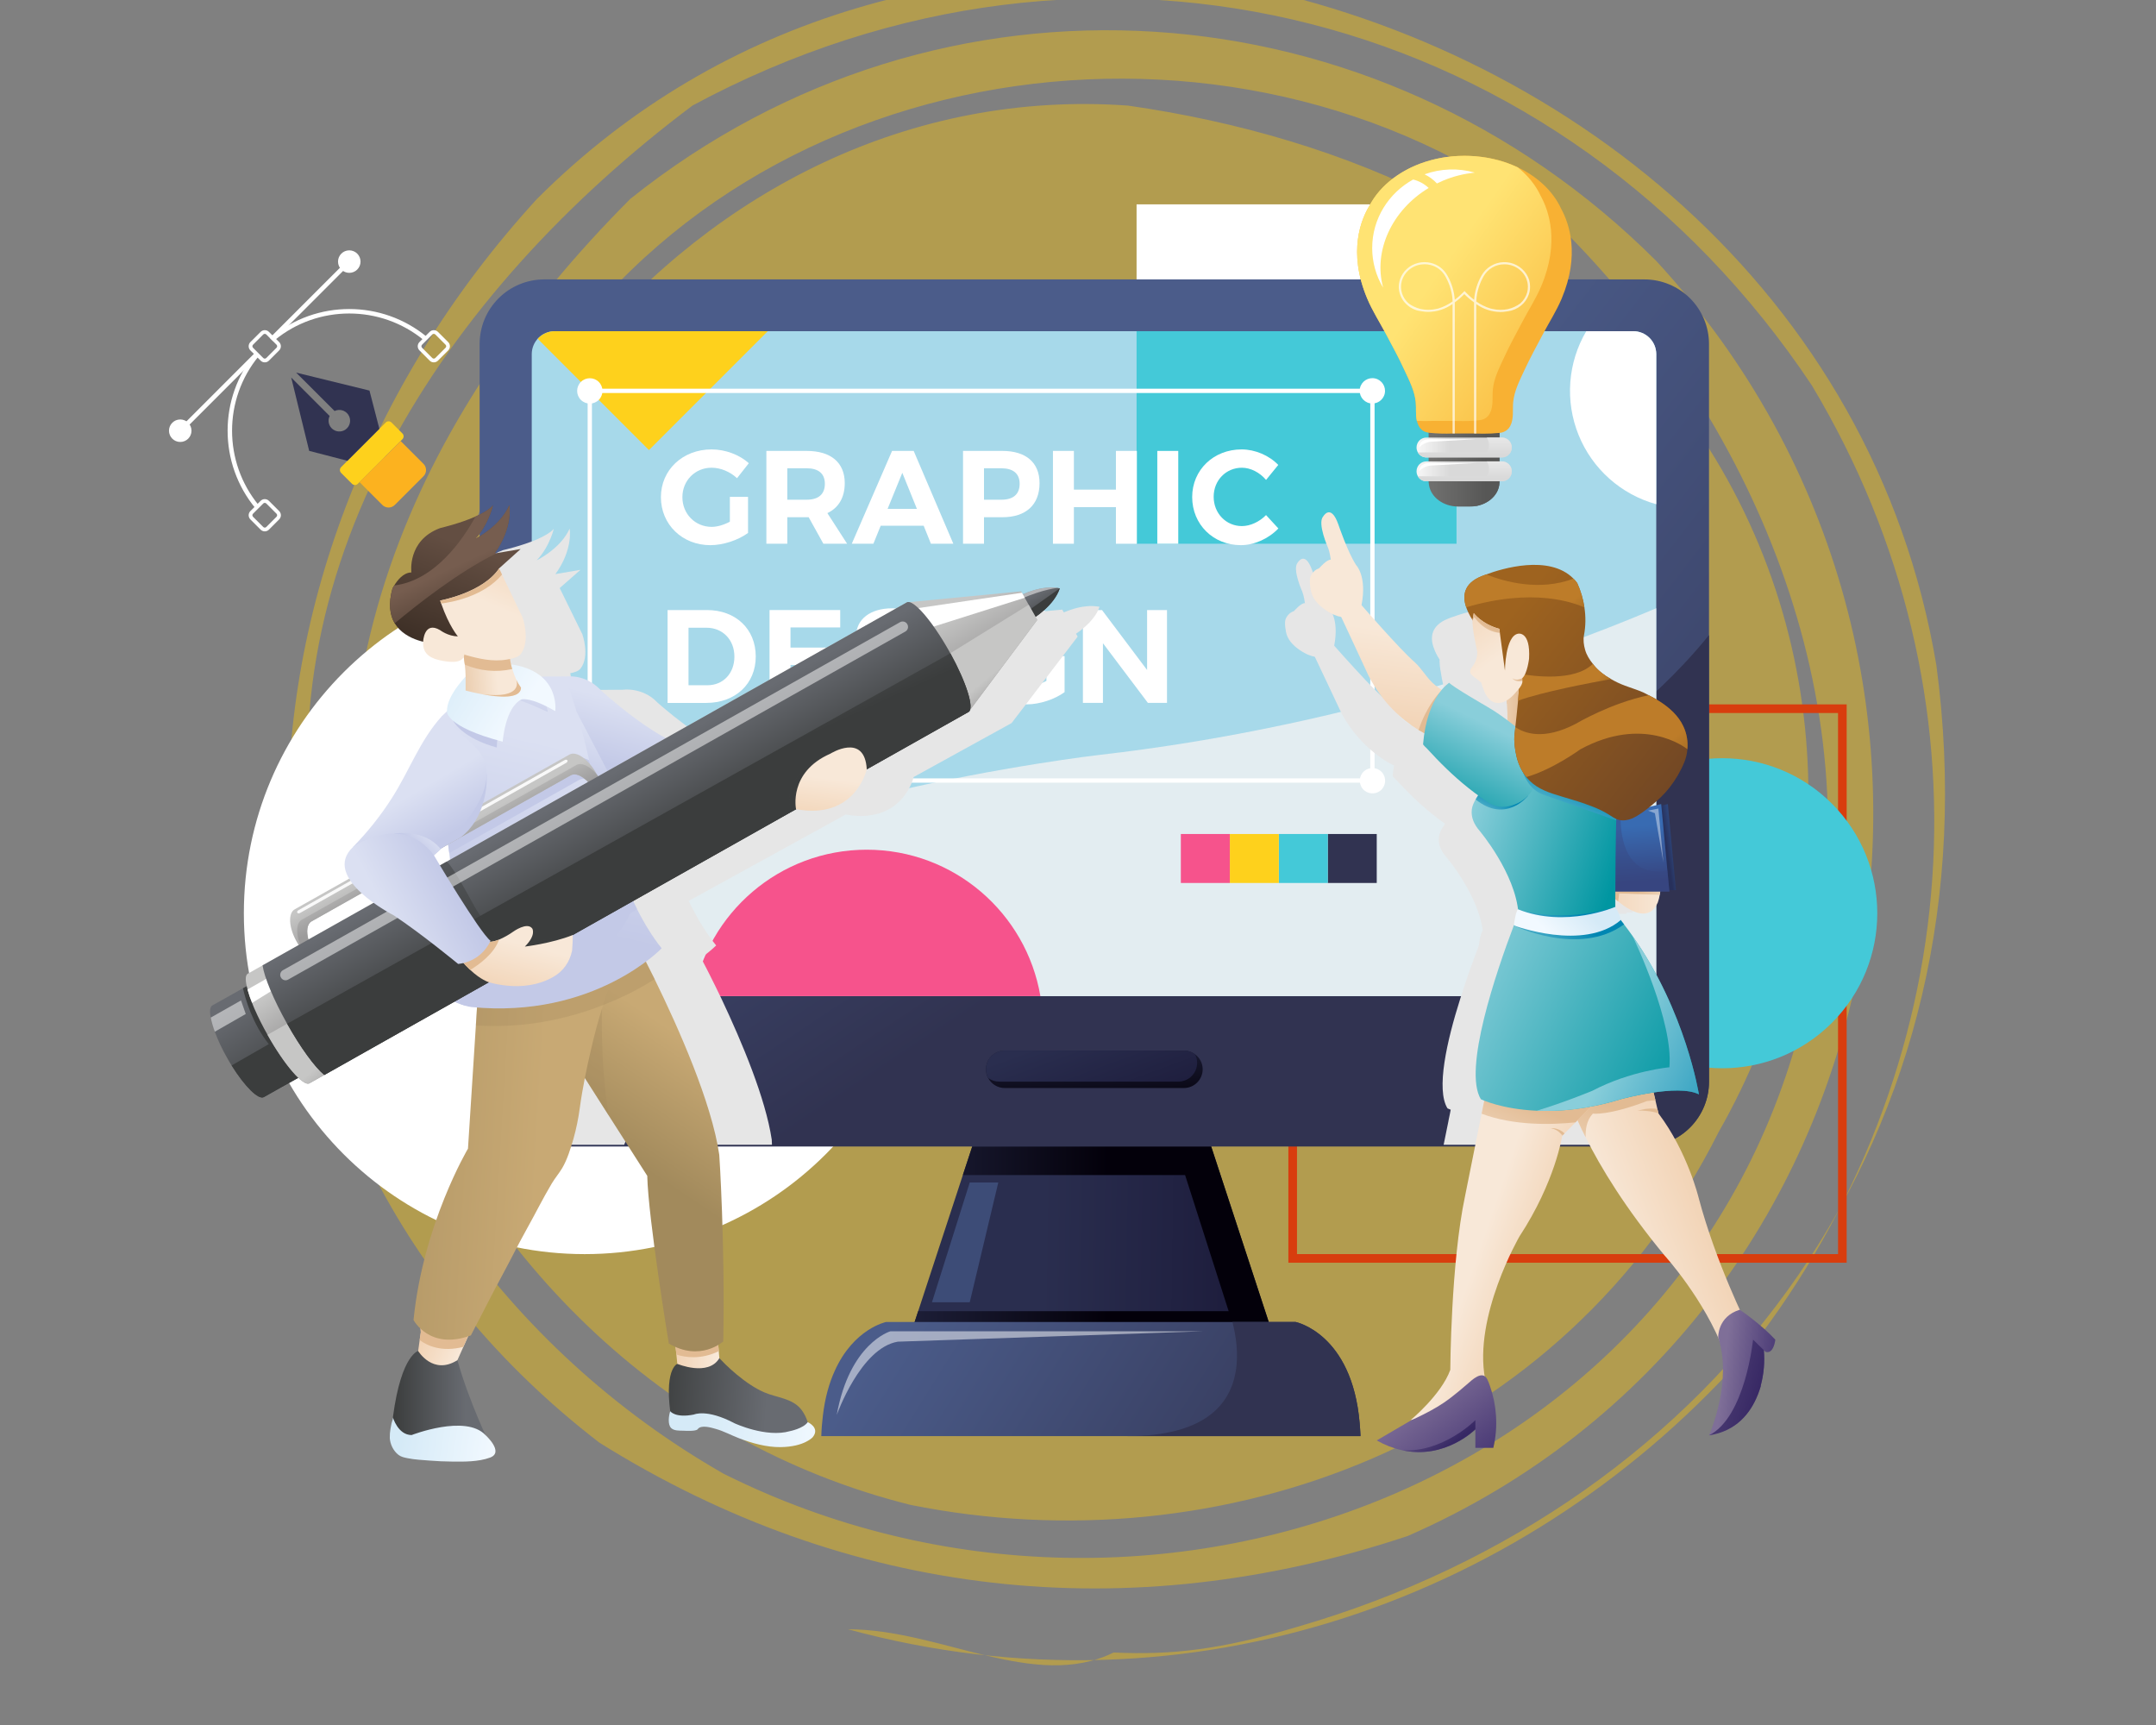 <svg width="425" height="340" viewBox="0 0 425 340" fill="none" xmlns="http://www.w3.org/2000/svg">
<rect x="0" y="0" width="425" height="340" fill="#808080" stroke="none"/>
<g clip-path="url(#clip0_1451_1640)">
<path opacity="0.4" d="M219.518 325.712C203.928 333.382 185.518 321.132 167.158 321.132C234.578 339.512 301.998 315.002 344.898 265.962C387.798 210.802 393.898 137.262 357.158 75.962C308.158 2.412 216.158 -22.108 136.518 20.802C87.518 57.572 50.708 112.732 62.968 174.022C69.098 223.022 99.738 265.952 142.638 290.472C228.448 333.372 338.768 290.472 357.158 192.412C369.418 137.252 344.898 82.092 308.158 45.312C246.868 -3.688 148.798 8.542 105.898 75.962C87.458 112.742 75.218 149.512 81.348 186.292C69.098 100.482 136.518 14.682 222.348 20.812C265.248 26.942 308.158 45.322 332.668 82.102C363.318 125.002 363.318 180.162 338.798 223.102C308.128 284.352 240.708 308.912 179.458 296.612C130.458 284.352 93.648 247.612 75.258 198.552C56.878 137.262 81.388 82.102 124.258 39.192C185.548 -9.808 271.348 -3.708 326.508 51.452C400.058 131.132 375.508 259.842 277.508 302.742C222.348 321.132 167.188 315.002 118.158 284.352C38.458 223.062 38.458 112.742 105.868 39.192C142.638 2.422 191.678 -9.808 240.708 -3.708C308.128 8.552 369.418 57.582 381.708 131.132C393.968 223.062 338.808 296.612 255.708 320.662C240.538 325.182 230.938 326.232 219.518 325.712Z" fill="#FDC705"/>
<path d="M364.022 248.884H253.969V138.836H364.022V248.884ZM255.668 247.185H362.323V140.535H255.668V247.185Z" fill="#D83D0E"/>
<path d="M361.109 201.607C373.042 189.674 373.042 170.327 361.109 158.394C349.176 146.461 329.829 146.461 317.896 158.394C305.963 170.327 305.963 189.674 317.896 201.607C329.829 213.54 349.176 213.54 361.109 201.607Z" fill="#44C9D8"/>
<path d="M287.115 40.278H224.047V107.16H287.115V40.278Z" fill="white"/>
<path d="M115.255 247.188C152.36 247.188 182.44 217.108 182.44 180.003C182.44 142.898 152.36 112.818 115.255 112.818C78.15 112.818 48.07 142.898 48.07 180.003C48.07 217.108 78.15 247.188 115.255 247.188Z" fill="white"/>
<path d="M253.295 270.317H177.094L180.994 258.437L189.801 231.606L194.355 217.744H236.054L253.295 270.317Z" fill="url(#paint0_linear_1451_1640)"/>
<path d="M253.295 270.317H177.094L180.994 258.437H242.2L233.612 231.606H189.801L194.355 217.744H236.054L253.295 270.317Z" fill="url(#paint1_linear_1451_1640)"/>
<path d="M336.886 67.801V213.206C336.888 216.585 335.549 219.827 333.161 222.219C330.774 224.61 327.534 225.955 324.155 225.958H107.275C106.67 225.959 106.065 225.915 105.466 225.827C105.428 225.832 105.39 225.824 105.357 225.805C105.052 225.763 104.748 225.696 104.442 225.631C104.136 225.566 103.83 225.48 103.547 225.392H103.526C103.309 225.327 103.114 225.26 102.895 225.174C102.619 225.083 102.349 224.974 102.088 224.847C101.917 224.776 101.75 224.696 101.588 224.608C101.368 224.498 101.129 224.367 100.911 224.237C100.628 224.084 100.366 223.91 100.104 223.734C99.778 223.517 99.471 223.277 99.167 223.039C98.432 222.43 97.774 221.734 97.206 220.967C96.988 220.705 96.791 220.422 96.596 220.139C96.376 219.789 96.16 219.42 95.963 219.049C95.026 217.244 94.54 215.239 94.547 213.206V67.801C94.547 64.425 95.889 61.188 98.276 58.8C100.663 56.413 103.901 55.072 107.277 55.072H324.155C327.53 55.075 330.766 56.417 333.153 58.803C335.54 61.19 336.882 64.426 336.886 67.801Z" fill="url(#paint2_linear_1451_1640)"/>
<path d="M336.884 125.174V213.208C336.887 216.587 335.547 219.829 333.159 222.22C330.772 224.612 327.532 225.957 324.153 225.96H107.273C106.668 225.961 106.063 225.917 105.464 225.828C105.426 225.834 105.388 225.826 105.355 225.807C105.051 225.765 104.746 225.698 104.44 225.633C104.134 225.568 103.829 225.482 103.545 225.394H103.524C103.308 225.329 103.112 225.262 102.893 225.176C102.617 225.085 102.347 224.976 102.086 224.849C101.915 224.778 101.748 224.698 101.586 224.609C101.367 224.5 101.127 224.369 100.909 224.238C100.626 224.086 100.364 223.911 100.102 223.736C99.777 223.519 99.469 223.279 99.165 223.041C98.43 222.432 97.772 221.736 97.204 220.969C96.986 220.707 96.789 220.424 96.594 220.141C96.374 219.791 96.158 219.422 95.961 219.051C97.07 216.761 98.477 214.628 100.146 212.708C100.146 212.708 100.125 212.708 100.146 212.687C100.798 211.909 101.491 211.168 102.223 210.465C103.261 209.428 104.352 208.446 105.492 207.523C110.46 203.447 116.587 200.019 123.017 197.188C128.314 194.882 133.744 192.896 139.278 191.241C143.809 189.867 148.084 188.755 151.832 187.884H151.855C159.527 186.096 164.824 185.336 164.824 185.336C175.852 185.141 186.242 184.618 195.993 183.767H196.014C210.968 182.482 224.503 180.477 236.712 177.948C255.673 174.025 271.499 168.816 284.686 162.973C297.915 157.154 308.488 150.702 316.924 144.294C319.059 142.682 321.064 141.068 322.918 139.455C326.125 136.723 329.174 133.812 332.05 130.735V130.714C332.235 130.543 332.41 130.361 332.573 130.17C334.16 128.443 335.597 126.788 336.884 125.174Z" fill="url(#paint3_linear_1451_1640)"/>
<path d="M321.958 65.277H109.351C108.756 65.276 108.167 65.392 107.617 65.619C107.068 65.846 106.568 66.179 106.147 66.599C105.726 67.019 105.393 67.518 105.165 68.067C104.937 68.617 104.82 69.206 104.82 69.8V196.348H326.488V69.8C326.486 68.6 326.008 67.449 325.159 66.601C324.309 65.753 323.158 65.277 321.958 65.277Z" fill="#A7D9EA"/>
<path d="M127.924 88.707L151.349 65.277H109.348C108.716 65.278 108.09 65.413 107.513 65.672C106.936 65.932 106.421 66.31 106 66.783L127.924 88.707Z" fill="#FED11C"/>
<path d="M287.115 65.277H224.047V107.171H287.115V65.277Z" fill="#44C9D8"/>
<path d="M321.958 65.277H312.693C310.887 68.341 309.811 71.781 309.548 75.328C309.285 78.876 309.842 82.436 311.176 85.734C312.509 89.031 314.584 91.978 317.24 94.344C319.895 96.711 323.06 98.435 326.489 99.382V69.792C326.485 68.593 326.005 67.445 325.156 66.598C324.307 65.752 323.157 65.277 321.958 65.277Z" fill="white"/>
<path d="M143.873 97.936H147.455V105.047C145.521 106.462 142.566 107.454 140.031 107.454C134.489 107.454 130.281 103.376 130.281 97.99C130.281 92.631 134.568 88.579 140.267 88.579C142.985 88.579 145.756 89.626 147.612 91.299L145.285 94.252C143.926 92.978 142.044 92.187 140.267 92.187C137.025 92.187 134.516 94.722 134.516 97.992C134.516 101.312 137.052 103.847 140.293 103.847C141.39 103.847 142.699 103.455 143.873 102.828V97.936Z" fill="white"/>
<path d="M162.308 107.172L159.407 101.944H155.197V107.172H151.07V88.876H159.017C163.801 88.876 166.521 91.175 166.521 95.227C166.521 98.05 165.319 100.089 163.096 101.135L166.987 107.172H162.308ZM155.197 98.493H159.02C161.294 98.493 162.601 97.449 162.601 95.356C162.601 93.317 161.294 92.298 159.02 92.298H155.197V98.493Z" fill="white"/>
<path d="M182.077 103.619H173.608L172.166 107.172H167.906L175.848 88.876H180.108L187.927 107.172H183.509L182.077 103.619ZM180.743 100.299L177.868 93.188L174.967 100.299H180.743Z" fill="white"/>
<path d="M204.919 95.227C204.919 99.489 202.253 101.945 197.599 101.945H193.97V107.172H189.836V88.876H197.599C202.253 88.876 204.919 91.174 204.919 95.227ZM200.998 95.358C200.998 93.319 199.69 92.299 197.391 92.299H193.97V98.495H197.395C199.69 98.495 200.998 97.45 200.998 95.358Z" fill="white"/>
<path d="M211.69 88.876V96.508H219.976V88.876H224.106V107.172H219.976V99.952H211.69V107.172H207.562V88.876H211.69Z" fill="white"/>
<path d="M232.263 88.876V107.172H228.133V88.876H232.263Z" fill="white"/>
<path d="M244.81 92.19C241.673 92.19 239.243 94.673 239.243 97.915C239.243 101.157 241.673 103.692 244.81 103.692C246.458 103.692 248.261 102.855 249.568 101.523L251.999 104.163C250.065 106.176 247.267 107.451 244.601 107.451C239.138 107.451 235.008 103.345 235.008 97.965C235.008 92.631 239.216 88.579 244.757 88.579C247.398 88.579 250.168 89.756 251.978 91.639L249.571 94.592C248.314 93.106 246.509 92.19 244.81 92.19Z" fill="white"/>
<path d="M148.977 129.399C148.977 134.779 144.977 138.548 139.201 138.548H131.594V120.242H139.357C145.03 120.242 148.977 123.98 148.977 129.399ZM144.768 129.425C144.768 126.053 142.415 123.727 139.279 123.727H135.724V135.062H139.461C142.52 135.062 144.768 132.764 144.768 129.418V129.425Z" fill="white"/>
<path d="M165.628 120.242V123.667H155.827V127.64H164.636V131.065H155.827V135.117H165.916V138.54H151.695V120.242H165.628Z" fill="white"/>
<path d="M175.507 123.452C174.121 123.452 173.181 123.974 173.181 124.994C173.181 128.445 182.93 126.537 182.905 133.205C182.905 136.813 179.79 138.774 175.742 138.774C172.736 138.774 169.729 137.623 167.672 135.846L169.318 132.473C171.2 134.172 173.867 135.244 175.802 135.244C177.5 135.244 178.52 134.59 178.52 133.415C178.52 129.885 168.769 131.951 168.769 125.363C168.769 122.018 171.619 119.899 175.848 119.899C178.409 119.899 180.972 120.711 182.801 121.913L181.207 125.338C179.27 124.16 176.977 123.452 175.507 123.452Z" fill="white"/>
<path d="M189.942 120.242V138.54H185.812V120.242H189.942Z" fill="white"/>
<path d="M206.273 129.311H209.855V136.421C207.92 137.837 204.966 138.828 202.43 138.828C196.889 138.828 192.68 134.75 192.68 129.366C192.68 124.007 196.967 119.955 202.665 119.955C205.384 119.955 208.156 121.001 210.011 122.673L207.685 125.628C206.325 124.354 204.444 123.563 202.665 123.563C199.425 123.563 196.914 126.098 196.914 129.367C196.914 132.688 199.45 135.223 202.692 135.223C203.79 135.223 205.099 134.831 206.273 134.202V129.311Z" fill="white"/>
<path d="M230.042 120.242V138.54H226.278L217.416 126.778V138.54H213.469V120.242H217.233L226.121 132.059V120.242H230.042Z" fill="white"/>
<path d="M268.181 282.863V283.059H161.898C161.941 281.643 162.051 280.335 162.203 279.094C162.618 275.475 163.467 272.582 164.536 270.223C168.285 261.852 174.671 260.567 174.671 260.567H255.406C255.406 260.567 266.525 262.811 268.027 280.51C268.093 281.249 268.139 282.035 268.181 282.863Z" fill="url(#paint4_linear_1451_1640)"/>
<path d="M237.075 210.746C237.076 211.232 236.98 211.714 236.794 212.164C236.608 212.614 236.335 213.022 235.991 213.367C235.647 213.711 235.238 213.984 234.789 214.17C234.339 214.356 233.857 214.451 233.37 214.451H198.058C197.384 214.452 196.723 214.267 196.146 213.918C195.57 213.568 195.1 213.067 194.789 212.469C194.499 211.941 194.349 211.349 194.352 210.747C194.356 209.768 194.748 208.83 195.443 208.14C196.138 207.45 197.079 207.063 198.058 207.066H233.37C234.166 207.058 234.941 207.319 235.57 207.806C236.036 208.142 236.416 208.583 236.678 209.094C236.939 209.606 237.076 210.172 237.075 210.746Z" fill="url(#paint5_linear_1451_1640)"/>
<path style="mix-blend-mode:multiply" d="M235.985 209.483C235.985 209.969 235.89 210.451 235.704 210.901C235.517 211.351 235.245 211.759 234.9 212.103C234.556 212.447 234.148 212.72 233.698 212.906C233.249 213.092 232.767 213.188 232.28 213.188H196.968C196.183 213.193 195.417 212.941 194.789 212.469C194.499 211.941 194.349 211.349 194.352 210.747C194.356 209.768 194.748 208.83 195.443 208.14C196.138 207.45 197.079 207.063 198.058 207.066H233.37C234.166 207.058 234.941 207.319 235.57 207.806C235.843 208.323 235.985 208.899 235.985 209.483Z" fill="url(#paint6_linear_1451_1640)"/>
<path d="M191.16 233.066L183.711 256.681H191.16L196.789 233.066H191.16Z" fill="url(#paint7_linear_1451_1640)"/>
<path d="M268.178 282.861V283.056H222.25C237.531 283.056 242.496 276.779 243.589 270.327C244.201 266.775 243.613 263.18 242.937 260.558H255.396C255.396 260.558 266.514 262.802 268.016 280.501C268.09 281.247 268.135 282.033 268.178 282.861Z" fill="url(#paint8_linear_1451_1640)"/>
<path opacity="0.5" d="M237.08 262.402H175.51C175.51 262.402 167.487 264.718 164.945 278.887C164.945 278.887 169.626 265.673 176.98 264.445L237.08 262.402Z" fill="white"/>
<g style="mix-blend-mode:multiply" opacity="0.8">
<path d="M216.645 148.803C216.645 148.803 140.426 157.515 104.828 184.246V196.344H326.489V119.881C304.065 129.384 264.776 143.3 216.645 148.803Z" fill="#F2F2F2"/>
</g>
<path d="M205.088 196.342C202.295 179.958 188.038 167.478 170.857 167.478C153.676 167.478 139.425 179.954 136.625 196.338L205.088 196.342Z" fill="#F6538C"/>
<path d="M270.963 154.268H115.836V76.613H270.963V154.268ZM116.685 153.418H270.114V77.462H116.685V153.418Z" fill="white"/>
<path d="M272.964 77.568C273.259 76.22 272.406 74.888 271.058 74.592C269.71 74.297 268.377 75.15 268.082 76.498C267.786 77.847 268.64 79.179 269.988 79.474C271.336 79.77 272.668 78.916 272.964 77.568Z" fill="white"/>
<path d="M118.035 78.816C119.011 77.84 119.011 76.257 118.035 75.281C117.059 74.306 115.477 74.306 114.501 75.281C113.525 76.257 113.525 77.84 114.501 78.816C115.477 79.791 117.059 79.791 118.035 78.816Z" fill="white"/>
<path d="M272.174 155.777C273.222 154.878 273.342 153.301 272.444 152.253C271.545 151.206 269.967 151.085 268.92 151.984C267.873 152.883 267.752 154.46 268.651 155.508C269.549 156.555 271.127 156.676 272.174 155.777Z" fill="white"/>
<path d="M118.696 154.413C119.013 153.069 118.181 151.723 116.838 151.406C115.495 151.089 114.149 151.921 113.832 153.265C113.515 154.608 114.347 155.954 115.69 156.271C117.033 156.588 118.379 155.756 118.696 154.413Z" fill="white"/>
<g style="mix-blend-mode:multiply">
<path d="M326.185 217.574C325.549 217.264 324.861 217.072 324.156 217.007C322.262 216.724 319.885 216.921 317.704 217.225L318.054 218.641V218.662L318.425 220.255L318.511 220.667L318.62 221.103C319.719 222.543 320.717 224.057 321.606 225.634H305.041C305.02 225.589 304.997 225.546 304.976 225.502C304.389 224.37 303.886 223.322 303.45 222.342L303.079 222.734L300.596 225.219L300.529 225.634H284.576L285.49 221.143L285.578 220.663L285.795 219.618L285.97 218.725C285.554 218.57 285.337 218.463 285.337 218.463C283.049 214.756 285.184 205.252 287.845 196.862C289.085 192.897 290.458 189.145 291.506 186.399V186.377C291.854 183.805 292.268 183.413 292.292 183.413C291.332 176.22 285.121 168.94 285.121 168.94C284.117 167.807 283.461 166.498 283.637 164.976C283.752 164.317 283.997 163.688 284.356 163.124C284.452 162.955 284.561 162.795 284.683 162.644C284.733 162.551 284.792 162.463 284.859 162.382C282.026 160.345 279.384 158.054 276.967 155.538C276.357 154.928 275.769 154.319 275.2 153.686C275.092 153.576 274.526 153.097 274.526 152.922C274.591 152.181 274.679 151.528 274.788 150.874C274.417 150.676 274.069 150.526 273.677 150.308C269.79 147.965 266.61 144.614 264.474 140.61C264.41 140.499 264.344 140.369 264.278 140.239C264.278 140.239 259.221 129.491 259.2 129.491C259.179 129.405 258.676 129.341 258.612 129.317C258.091 129.166 257.589 128.954 257.117 128.687C255.832 127.966 254.437 126.9 253.825 125.549C253.542 124.983 253.456 124.35 253.368 123.717C253.282 122.998 253.215 122.214 253.651 121.581C253.802 121.339 253.986 121.12 254.196 120.928C254.325 120.821 254.464 120.726 254.611 120.645C254.72 120.579 255.003 120.512 255.09 120.426C255.09 120.426 256.463 118.836 257.225 118.878C257.225 118.878 257.075 117.55 256.725 116.655C256.725 116.655 254.699 112.164 255.788 110.923C255.788 110.923 257.204 108.374 258.643 112.363C258.643 112.363 260.386 117.459 261.979 119.859C261.979 119.859 264.048 121.885 263.003 127.271C263.003 127.271 266.314 131.019 269.3 134.18C270.698 135.64 272.005 136.971 272.898 137.754C274.359 139.039 275.231 140.806 276.8 142.027C277.171 142.354 277.628 142.593 278.043 142.876C278.826 141.938 279.438 141.589 279.438 141.589C279.937 142.266 286.517 146.014 286.517 146.014C287.837 146.773 289.111 147.611 290.332 148.521C290.332 147.693 290.311 146.604 290.223 145.535C290.199 145.295 290.178 145.078 290.157 144.858C290.136 144.881 290.114 144.881 290.114 144.902C289.024 145.49 287.869 145.535 286.93 144.642C286.147 143.879 285.755 142.592 285.428 141.589C285.407 141.502 285.187 141.393 285.145 141.329C284.665 140.869 284.055 140.564 283.597 140.107C283.116 139.628 283.378 139.062 283.771 138.581C284.396 137.79 284.713 136.8 284.665 135.793C284.665 135.793 283.771 131.97 283.771 130.343C283.771 130.212 283.793 130.103 283.793 130.015C283.302 129.283 282.906 128.492 282.615 127.66C281.874 125.591 282.113 123.28 285.428 121.95C285.733 121.816 286.045 121.699 286.364 121.601C289.242 120.535 298.135 117.853 302.691 122.387C302.952 122.635 303.193 122.905 303.41 123.194C304.076 124.625 304.531 126.144 304.761 127.706C305.024 129.412 304.995 131.151 304.675 132.848C304.5 133.676 304.629 134.657 304.87 135.486C305.153 136.467 305.677 137.295 306.33 138.102C306.374 138.179 306.425 138.252 306.484 138.319C307.355 139.388 308.51 140.239 309.732 140.914C310.566 141.395 311.441 141.803 312.345 142.133C313.502 142.57 314.658 142.898 315.769 143.376C316.117 143.552 316.467 143.705 316.793 143.9L316.924 143.966C317.606 144.298 318.268 144.669 318.906 145.078C320.475 146.08 321.957 147.343 322.917 148.957C323.048 149.175 323.155 149.392 323.266 149.611C323.911 150.928 324.176 152.4 324.029 153.859C323.974 154.667 323.79 155.462 323.484 156.212C323.308 156.606 323.134 157.018 322.917 157.413C322.286 158.678 321.527 159.875 320.652 160.986C319.692 162.205 318.514 163.274 317.295 164.255C317.207 164.335 317.112 164.408 317.012 164.473L319.126 163.972L319.147 164.255L320.369 163.972L320.695 167.459V167.482L321.892 179.884H320.631L320.652 180.124H318.929C318.908 180.342 318.885 180.561 318.864 180.732C318.783 181.222 318.659 181.704 318.493 182.172C316.967 185.594 313.719 184.089 311.06 181.956C310.886 181.823 310.712 181.65 310.536 181.497V182.958C311.496 184.571 311.538 185.399 311.538 185.399V185.42C311.737 185.682 311.955 185.923 312.171 186.182C312.695 186.88 313.219 187.579 313.719 188.275C313.719 188.275 313.719 188.299 313.764 188.341C315.314 190.52 316.733 192.789 318.012 195.137C322.958 204.096 325.116 212.467 325.858 215.911C326.097 216.986 326.185 217.574 326.185 217.574Z" fill="#E6E6E6"/>
</g>
<path d="M327.175 176.375C327.094 176.895 326.963 177.406 326.784 177.901C325.194 181.565 321.77 179.951 318.98 177.684C317.975 176.864 317.022 175.983 316.126 175.047C315.297 174.174 314.773 173.542 314.773 173.542L315.797 171.69L316.954 169.749L319.808 168.377L326.522 171.625C326.907 172.302 327.152 173.051 327.241 173.825C327.365 174.672 327.342 175.535 327.175 176.375Z" fill="url(#paint9_linear_1451_1640)"/>
<path d="M327.174 176.374L319.175 176.091L318.979 177.684C317.975 176.864 317.022 175.983 316.125 175.046L316.646 172.474L327.241 173.824C327.364 174.672 327.342 175.534 327.174 176.374Z" fill="url(#paint10_linear_1451_1640)"/>
<path d="M290.888 139.191L287.336 146.886C287.336 146.886 286.072 146.71 284.153 146.012C282.584 145.446 281.073 144.731 279.641 143.877C276.305 141.848 272.535 138.536 269.744 133.129C269.744 133.129 264.425 121.644 264.404 121.644C264.383 121.556 263.859 121.49 263.792 121.469C263.239 121.303 262.706 121.076 262.202 120.792C260.852 120.03 259.39 118.875 258.738 117.435C258.455 116.826 258.344 116.149 258.256 115.476C258.171 114.711 258.105 113.883 258.564 113.21C258.716 112.95 258.907 112.714 259.13 112.511C259.284 112.403 259.413 112.294 259.567 112.206C259.696 112.141 259.979 112.075 260.067 111.967C260.067 111.967 261.527 110.268 262.333 110.311C262.333 110.311 262.158 108.895 261.787 107.956C261.787 107.956 259.652 103.161 260.809 101.833C260.809 101.833 262.311 99.107 263.816 103.356C263.816 103.356 265.647 108.806 267.325 111.378C267.325 111.378 269.504 113.536 268.392 119.27C268.392 119.27 275.848 127.878 278.813 130.473C280.36 131.845 281.275 133.742 282.91 135.049C284.196 136.076 285.722 136.881 287.182 137.598C288.383 138.205 289.621 138.736 290.888 139.191Z" fill="url(#paint11_linear_1451_1640)"/>
<path d="M284.153 138.892V146.018C282.584 145.452 281.073 144.737 279.641 143.883C281.253 139.042 283.759 136.537 283.759 136.537L284.153 138.892Z" fill="url(#paint12_linear_1451_1640)"/>
<path d="M307.381 148.524L303.417 150.072L297.793 150.485L294.829 147.914L294.762 147.848L294.305 147.455L295.636 145.713L297.141 143.73C297.141 143.73 297.162 143.011 297.162 141.988C297.162 141.093 297.141 139.937 297.053 138.782C296.987 137.909 296.856 137.042 296.659 136.188C296.597 135.853 296.502 135.524 296.376 135.207L298.862 132.068L303.55 129.104L307.034 138.039L307.381 148.524Z" fill="url(#paint13_linear_1451_1640)"/>
<path style="mix-blend-mode:multiply" d="M306.163 141.108L302.24 146.886L294.828 147.909L294.719 147.931L294.761 147.843L295.635 145.708L297.14 143.726C297.14 143.726 297.161 143.006 297.161 141.983L298.577 142.416L298.951 137.121C298.643 137.84 297.662 138.452 297.053 138.777C296.988 137.904 296.856 137.037 296.66 136.183L297.029 135.334L300.453 133.961L303.243 136.011L306.163 141.108Z" fill="url(#paint14_linear_1451_1640)"/>
<path d="M344.354 261.099L342.785 270.019L339.843 266.423C336.071 256.178 328.092 247.417 328.092 247.417C320.376 238.087 315.557 230.152 312.574 224.18C311.395 221.882 310.346 219.518 309.434 217.101C308.279 214.006 307.953 212.306 307.953 212.306L309.761 203.914L323.645 205.657L324.976 211.237L326.326 216.882L326.718 218.581L326.938 219.476C332.67 227.06 334.849 236.106 334.849 236.106C338.274 249.003 344.354 261.099 344.354 261.099Z" fill="url(#paint15_linear_1451_1640)"/>
<path d="M349.956 264.054C349.956 264.054 349.673 266.946 348.04 266.454L347.863 266.277L347.849 266.26L347.689 266.119C347.893 268.448 347.691 270.796 347.092 273.056C347.094 273.12 347.089 273.185 347.076 273.247C346.915 273.79 346.726 274.333 346.51 274.891C346.51 274.91 346.493 274.925 346.48 274.952C345.05 278.545 342.269 282.072 336.891 282.9L336.906 282.888C337.112 282.394 341.526 272.144 338.704 263.609C338.704 263.609 338.513 259.522 342.952 258.148C342.953 258.151 347.121 260.962 349.956 264.054Z" fill="url(#paint16_linear_1451_1640)"/>
<path d="M347.092 273.065C347.094 273.129 347.089 273.193 347.076 273.256C346.915 273.798 346.726 274.342 346.51 274.9C346.51 274.918 346.493 274.934 346.48 274.961C345.05 278.554 342.269 282.081 336.891 282.909L336.906 282.897C344.069 279.289 345.571 264.034 345.571 264.034L347.695 266.125C347.897 268.456 347.693 270.804 347.092 273.065Z" fill="url(#paint17_linear_1451_1640)"/>
<path style="mix-blend-mode:multiply" d="M326.33 216.878C325.76 216.889 325.193 216.941 324.631 217.03C317.002 219.951 313.994 219.494 313.994 219.494C312.751 220.78 312.513 222.654 312.578 224.18C311.398 221.882 310.35 219.518 309.438 217.101L311.878 215.271L315.302 212.675L322.037 211.39L324.979 211.237L326.33 216.878Z" fill="url(#paint18_linear_1451_1640)"/>
<path d="M321.03 210.504L315.711 215.933L310.566 221.207L308.41 223.403L307.953 223.86C307.953 223.86 306.6 232.907 299.537 243.681C299.537 243.681 290.382 259.461 292.758 271.842L292.868 274.022L291.123 275.939L285.996 278.227L278.039 279.926C278.039 279.926 284.099 274.934 285.887 270.007C285.887 270.007 285.996 248.865 288.808 235.7L292.056 219.503L294.017 209.695L295.631 201.653L300.862 203.898L309.385 210.022L314.856 210.567L321.03 210.504Z" fill="url(#paint19_linear_1451_1640)"/>
<path d="M293.189 271.881C292.229 269.94 290.138 272.023 289.178 272.856C288.636 273.328 288.09 273.79 287.541 274.243C286.577 275.038 285.593 275.808 284.561 276.508C282.873 277.641 281.065 278.574 279.25 279.447C278.906 279.614 278.56 279.771 278.209 279.919L271.391 283.91C272.942 284.802 274.62 285.453 276.367 285.842C284.89 287.738 290.831 281.721 290.831 281.721V285.378H294.371C294.871 283.262 295.046 281.081 294.888 278.912C294.756 276.976 294.365 275.066 293.725 273.235C293.574 272.773 293.395 272.321 293.189 271.881Z" fill="url(#paint20_linear_1451_1640)"/>
<path d="M290.831 279.911V281.714C290.831 281.714 284.885 287.731 276.367 285.835C284.446 286.39 290.831 279.911 290.831 279.911Z" fill="url(#paint21_linear_1451_1640)"/>
<path d="M315.712 215.941L310.567 221.215C305.816 221.718 298.383 221.892 292.062 219.516L294.023 209.708L315.712 215.941Z" fill="url(#paint22_linear_1451_1640)"/>
<path d="M314.555 161.8L328.771 158.477L330.37 175.449H313.844L310.289 164.235L314.555 161.8Z" fill="url(#paint23_linear_1451_1640)"/>
<path d="M329.075 175.719H312.552L309 164.32L313.25 161.857L317.219 160.918L319.071 160.482L327.461 158.477L328.683 171.579L329.075 175.719Z" fill="url(#paint24_linear_1451_1640)"/>
<path style="mix-blend-mode:multiply" opacity="0.4" d="M329.074 175.724H314.273L314.776 168.029L316.52 163.756L317.218 160.925L319.07 160.489L319.485 160.663C319.485 160.663 318.612 173.417 328.688 171.586L329.074 175.724Z" fill="url(#paint25_linear_1451_1640)"/>
<path d="M334.892 215.698C330.729 213.563 319.484 216.658 319.484 216.658C312.944 218.663 307.342 219.12 302.919 218.923C295.902 218.619 291.912 216.658 291.912 216.658C288.36 210.816 294.942 191.57 298.409 182.415C299.542 179.406 300.347 177.489 300.347 177.489L301.416 172.868L310.485 168.247L316.148 177.489C316.934 178.318 317.674 179.144 318.371 179.994C318.981 180.713 319.57 181.455 320.136 182.196C320.703 182.936 321.248 183.679 321.772 184.42C321.772 184.42 321.772 184.441 321.814 184.486C332.342 199.437 334.892 215.698 334.892 215.698Z" fill="url(#paint26_linear_1451_1640)"/>
<path d="M318.42 180.05C308.961 186.152 299.327 180.05 299.327 180.05C298.738 172.121 291.674 163.768 291.674 163.768C290.629 162.567 289.931 161.151 290.127 159.539C290.214 158.863 290.52 158.186 290.891 157.556C291.37 156.707 292.003 155.901 292.46 155.161C292.722 154.745 292.984 154.333 293.222 153.918C294.51 151.869 295.75 149.776 297.015 147.688L309.855 148.974L319.031 151.633C318.35 159.887 318.42 180.05 318.42 180.05Z" fill="url(#paint27_linear_1451_1640)"/>
<path style="mix-blend-mode:multiply" d="M301.218 156.834C301.218 156.834 296.901 162.436 290.883 157.574C291.361 156.725 291.994 155.919 292.452 155.179C292.713 154.762 292.975 154.35 293.213 153.935L296.57 154.655L301.218 156.834Z" fill="url(#paint28_linear_1451_1640)"/>
<path d="M303.449 147.281C303.449 147.281 303.131 146.972 302.579 146.47C302.557 146.385 302.541 146.304 302.516 146.213L302.278 146.196C300.451 144.545 296.756 141.374 293.141 139.283C293.141 139.283 286.204 135.286 285.679 134.572C285.679 134.572 281.324 137.151 280.524 146.661C280.511 146.828 281.125 147.369 281.232 147.479C281.842 148.152 282.468 148.816 283.1 149.471C285.748 152.229 288.58 154.779 291.693 157.003C293.058 157.977 294.356 159.058 296.127 159.041C297.849 159.015 299.504 158.375 300.794 157.236C302.085 156.097 302.925 154.534 303.164 152.829C303.255 152.093 303.274 151.348 303.219 150.608C303.189 150.186 303.149 149.764 303.1 149.341C303.078 149.121 302.817 148.173 302.935 148.017C303.119 147.781 303.291 147.535 303.449 147.281Z" fill="url(#paint29_linear_1451_1640)"/>
<path style="mix-blend-mode:multiply" d="M334.895 215.7C330.733 213.564 319.487 216.659 319.487 216.659C312.947 218.664 307.345 219.122 302.922 218.925C308.393 217.289 313.93 214.977 313.93 214.977C321.434 211.034 329.079 210.359 329.079 210.359C329.886 201.421 322.323 185.582 321.82 184.486C332.345 199.439 334.895 215.7 334.895 215.7Z" fill="url(#paint30_linear_1451_1640)"/>
<path style="mix-blend-mode:multiply" d="M320.136 182.202C311.198 188.676 298.406 182.421 298.406 182.421L299.583 181.136L307.298 181.593L314.775 181.003L318.371 180C318.985 180.719 319.57 181.461 320.136 182.202Z" fill="url(#paint31_linear_1451_1640)"/>
<path style="mix-blend-mode:multiply" d="M299.538 144.416C299.538 144.416 298.123 154.769 304.558 156.745L318.585 161.7L318.594 161.417L319.615 159.043L309.512 146.885L299.538 144.416Z" fill="url(#paint32_linear_1451_1640)"/>
<path d="M332.626 147.662C332.558 148.529 332.36 149.382 332.039 150.19C331.288 152.011 330.29 153.72 329.074 155.269C328.05 156.576 326.809 157.732 325.522 158.779C324.365 159.716 323.079 160.718 321.706 161.327C320.944 161.653 319.963 161.806 319.158 161.61C318.373 161.415 317.719 160.912 317.044 160.5C315.19 159.344 312.989 158.603 310.942 157.926C309.829 157.58 308.739 157.251 307.627 156.924C305.469 156.291 303.18 155.529 301.539 153.894C301.298 153.655 301.082 153.416 300.864 153.154C299.919 151.933 299.256 150.519 298.923 149.012C298.618 147.725 298.402 146.113 298.552 144.785C298.552 144.785 298.618 144.219 298.706 143.301C298.859 142.037 299.054 140.118 299.25 138.092C299.404 136.262 299.556 134.364 299.621 132.817C299.664 131.982 299.664 131.145 299.621 130.309L298.356 132.664L296.243 134.561L293.669 130.921L291.992 124.448C291.992 124.448 289.878 122.224 289.019 119.695C288.257 117.472 288.498 115.01 291.992 113.591C291.992 113.591 292.34 113.44 292.973 113.221C296.002 112.088 305.375 109.211 310.17 114.049C310.44 114.32 310.687 114.612 310.91 114.922C311.607 116.452 312.084 118.073 312.326 119.736C312.611 121.558 312.582 123.416 312.238 125.228C312.064 126.123 312.195 127.147 312.455 128.04C312.738 129.088 313.305 129.981 313.981 130.831C314.033 130.916 314.092 130.996 314.157 131.071C315.071 132.204 316.271 133.118 317.555 133.838C318.438 134.353 319.364 134.792 320.323 135.147C321.521 135.605 322.742 135.952 323.919 136.475C324.29 136.65 324.64 136.825 324.986 137.02C325.751 137.4 326.494 137.822 327.211 138.285C329.084 139.484 330.851 141.075 331.808 143.124C332.484 144.535 332.767 146.103 332.626 147.662Z" fill="url(#paint33_linear_1451_1640)"/>
<path style="mix-blend-mode:multiply" d="M299.227 179.214C299.227 179.214 307.382 182.241 318.422 178.74L317.986 179.993L315.398 181.163L311.548 182.154L307.053 182.358L304.561 182.173L302.081 181.338L300.957 180.826L300.208 180.543L299.409 179.808L299.227 179.214Z" fill="url(#paint34_linear_1451_1640)"/>
<path d="M299.227 179.214C299.227 179.214 298.788 179.555 298.414 182.405C298.414 182.405 312.148 187.584 319.483 181.355C319.483 181.355 319.438 180.457 318.422 178.74C318.422 178.74 308.597 183.003 299.227 179.214Z" fill="url(#paint35_linear_1451_1640)"/>
<path opacity="0.4" d="M324.859 159.776L326.902 159.367L327.891 169.959L326.221 160.286L324.859 159.776Z" fill="white"/>
<path d="M308.412 223.4L307.955 223.857C307.955 223.857 307.322 222.658 305.664 222.355C306.169 222.33 306.675 222.41 307.148 222.589C307.621 222.769 308.051 223.045 308.412 223.4Z" fill="url(#paint36_linear_1451_1640)"/>
<path d="M326.935 219.462C326.935 219.462 325.519 218.808 322.75 218.96C324.024 218.529 325.38 218.395 326.714 218.568L326.935 219.462Z" fill="url(#paint37_linear_1451_1640)"/>
<path d="M312.33 119.744C310.216 118.763 302.171 115.798 289.027 119.7C288.265 117.477 288.506 115.015 292 113.597C292 113.597 292.348 113.445 292.981 113.226C296.621 114.666 303.443 116.584 310.178 114.054C310.448 114.325 310.695 114.617 310.918 114.928C311.614 116.458 312.089 118.08 312.33 119.744Z" fill="url(#paint38_linear_1451_1640)"/>
<path d="M317.569 133.847C313.056 134.654 304.097 136.377 299.258 138.094C299.412 136.264 299.564 134.367 299.629 132.819C302.354 133.299 310.44 134.367 313.992 130.837C314.044 130.922 314.102 131.003 314.168 131.078C315.078 132.213 316.277 133.128 317.569 133.847Z" fill="url(#paint39_linear_1451_1640)"/>
<path d="M300.084 133.659C300.042 133.681 300.084 133.964 300.084 134.183C300.099 134.27 300.106 134.357 300.106 134.445C300.057 134.656 299.984 134.86 299.889 135.054C299.585 135.62 299.124 136.081 298.712 136.559C298.211 137.175 297.606 137.699 296.924 138.107C295.792 138.742 294.571 138.783 293.593 137.833C292.762 137.028 292.337 135.647 291.999 134.577C291.977 134.489 291.758 134.359 291.694 134.294C291.192 133.814 290.562 133.487 290.08 133.008C289.578 132.484 289.839 131.876 290.254 131.373C290.919 130.524 291.252 129.463 291.192 128.387C291.192 128.387 290.123 123.678 290.276 122.218L290.516 120.845C290.516 120.845 292.041 122.98 295.551 123.94L295.66 124.747L296.662 132.18C296.662 132.18 296.706 125.292 299.279 124.9C299.279 124.9 301.72 124.355 301.415 129.825C301.415 129.828 301.066 132.81 300.084 133.659Z" fill="url(#paint40_linear_1451_1640)"/>
<path d="M295.658 124.745C292.387 124.462 290.644 121.631 290.644 121.631L290.273 122.218L290.514 120.845C290.514 120.845 292.039 122.98 295.549 123.94L295.658 124.745Z" fill="url(#paint41_linear_1451_1640)"/>
<path d="M300.084 134.179C298.819 134.55 298.209 133.829 298.102 133.676C298.974 134.309 300.084 133.655 300.084 133.655C300.041 133.676 300.084 133.959 300.084 134.179Z" fill="url(#paint42_linear_1451_1640)"/>
<path d="M332.623 147.666C332.123 147.274 323.927 140.976 311.527 147.688C311.527 147.688 306.035 151.699 300.869 153.159C299.924 151.939 299.261 150.525 298.928 149.018C298.623 147.731 298.407 146.118 298.557 144.79C298.557 144.79 298.623 144.224 298.711 143.306C300.433 144.507 304.268 146.009 310.677 142.631C310.677 142.631 317.434 138.597 324.997 137.029C325.762 137.408 326.504 137.83 327.221 138.293C329.094 139.492 330.861 141.084 331.818 143.132C332.489 144.544 332.767 146.11 332.623 147.666Z" fill="url(#paint43_linear_1451_1640)"/>
<g style="mix-blend-mode:multiply">
<path d="M216.74 119.591L216.304 119.527H216.283C216.042 119.503 215.78 119.482 215.563 119.461C215.091 119.432 214.617 119.446 214.148 119.503C212.491 119.656 210.891 120.201 209.7 120.702L209.396 120.157L201.918 120.855L188.142 122.169C187.996 122.136 187.843 122.151 187.706 122.212L143.088 146.778L141.975 147.386C139.531 146.047 137.192 144.524 134.978 142.832C131.815 140.473 129.549 138.424 129.549 138.424C128.857 137.689 128.028 137.096 127.107 136.68C125.718 136.042 124.181 135.793 122.662 135.959H121.309C120.24 135.959 119.259 135.959 118.345 135.983C117.08 134.957 115.25 134.107 112.591 133.738C112.524 133.388 112.461 133.04 112.417 132.69C113.136 132.56 113.985 132.321 114.421 131.798C116.36 129.336 114.791 125.002 114.791 125.002L110.89 117.045L110.324 115.913L114.421 112.315L109.932 113.077L109.475 113.165C113.051 108.235 112.289 104.188 112.289 104.188C111.417 106.128 109.891 107.632 108.539 108.678C107.682 109.353 106.762 109.944 105.792 110.442C107.144 109.049 108.016 107.371 108.539 106.083C108.795 105.482 109.006 104.863 109.17 104.231C108.975 104.444 108.764 104.641 108.539 104.821C107.842 105.342 106.882 105.845 105.88 106.302C102.851 107.602 99.145 108.436 99.145 108.436C96.66 109.331 95.285 110.814 94.545 112.274V129.122C94.993 129.284 95.452 129.415 95.918 129.513C95.767 131.934 97.576 132.696 99.581 133.046C99.623 133.068 99.69 133.068 99.732 133.089H99.778C100.933 133.264 103.047 133.526 103.613 132.282C103.699 132.762 103.766 133.264 103.83 133.765C103.922 134.495 103.973 135.229 103.983 135.965C102.873 137.122 100.43 139.929 100.43 142.336V142.4L99.952 142.859L99.581 143.207L99.494 143.295C97.466 145.474 95.955 147.916 94.539 150.445V200.272L99.581 197.491L101.15 196.619L101.87 196.227C102.521 196.519 103.19 196.767 103.875 196.967C104.266 197.087 104.667 197.175 105.073 197.229C105.444 197.274 105.771 197.274 106.142 197.296L105.925 200.631L105.488 207.191L104.986 214.775L104.661 219.942L104.42 223.494C104.42 223.494 104.092 224.039 103.525 225.065H103.547C103.83 225.153 104.137 225.24 104.441 225.303C104.746 225.367 105.052 225.436 105.356 225.479C105.389 225.498 105.427 225.505 105.465 225.5C106.064 225.588 106.669 225.632 107.274 225.632H123.037C123.624 224.346 124.039 222.973 124.453 221.642C124.477 221.587 124.491 221.528 124.495 221.468C124.624 221.032 124.736 220.596 124.843 220.161C125.169 218.786 125.41 217.413 125.628 215.997C125.888 214.101 126.217 212.247 126.609 210.395L131.139 217.37L133.626 221.163L133.821 221.468L136.546 225.632H152.174C152.153 224.978 152.13 224.629 152.13 224.629C150.91 216.498 146.326 205.557 142.22 196.859C141.413 195.16 140.606 193.546 139.865 192.063C139.649 191.672 139.452 191.28 139.278 190.909C138.884 190.167 138.537 189.47 138.187 188.815C139.238 188.063 140.237 187.241 141.175 186.353C139.476 184.26 137.882 181.731 136.503 179.073C136.241 178.593 136.003 178.07 135.762 177.569L165.755 161.069L166.694 160.545C168.786 160.915 170.55 160.915 172.055 160.61H172.076C178.703 159.388 180.097 153.156 180.097 153.156L199.41 142.52L212.436 125.474L212.11 124.907C213.754 123.799 215.954 121.924 216.74 119.591ZM100.539 170.181L100.321 170.29L100.277 170.335L99.581 170.705L99.101 170.967C98.404 169.834 97.968 169.092 97.968 169.092C98.38 168.743 98.818 168.351 99.254 167.96L99.516 167.698L99.581 167.652L100.476 167.174L100.647 167.086C100.713 167.61 100.822 168.155 100.888 168.679C100.933 169.092 100.975 169.507 101.021 169.921L100.539 170.181Z" fill="#E6E6E6"/>
</g>
<path d="M208.917 115.958C207.823 119.27 204.074 121.738 202.661 122.536C202.339 122.742 202.136 122.855 202.136 122.855L200.832 120.526L199.85 118.79L199.508 118.198C199.508 118.198 202.776 116.188 206.222 115.844C206.715 115.783 207.212 115.768 207.708 115.801L208.437 115.866H208.459C208.621 115.89 208.759 115.936 208.917 115.958Z" fill="url(#paint44_linear_1451_1640)"/>
<path d="M208.919 115.951C207.825 119.262 204.076 121.73 202.663 122.529L202 120.861L208.919 115.951Z" fill="url(#paint45_linear_1451_1640)"/>
<path opacity="0.5" d="M208.437 115.866C208.048 115.913 204.074 116.484 199.85 118.79L199.508 118.198C199.508 118.198 202.776 116.188 206.222 115.844C206.715 115.783 207.212 115.768 207.708 115.801L208.437 115.866Z" fill="white"/>
<path d="M204.463 122.193L190.921 140.324L180.849 138.885L181.262 132.743L178.34 134.432L178.408 134.274L179.778 130.687L174.773 128.108L178.772 118.721L201.29 116.553L202.776 119.199L204.463 122.193Z" fill="url(#paint46_linear_1451_1640)"/>
<path style="mix-blend-mode:multiply" d="M204.467 122.188L190.925 140.319L180.853 138.881L181.266 132.739L178.344 134.428L178.412 134.269L202.779 119.195L204.467 122.188Z" fill="url(#paint47_linear_1451_1640)"/>
<path d="M180.266 119.966L201.452 116.831L202.003 117.813L182.692 123.927L180.266 119.966Z" fill="white"/>
<path d="M79.844 200.574L61.553 210.895L57.762 213.019L55.496 214.275L52.025 216.237C50.952 216.857 48.236 214.136 45.654 210.007C45.353 209.503 45.036 209.002 44.737 208.45C43.804 206.817 43.003 205.113 42.342 203.353C41.993 202.45 41.725 201.517 41.541 200.567C41.291 199.309 41.383 198.443 41.862 198.168L45.332 196.227L47.597 194.953L47.895 194.796L51.662 192.672L69.681 182.512L79.844 200.574Z" fill="url(#paint48_linear_1451_1640)"/>
<path d="M61.556 210.891L57.764 213.015L55.499 214.271L52.027 216.233C50.954 216.853 48.239 214.132 45.656 210.003L52.987 205.8C49.741 201.715 48.372 196.872 47.89 194.795L51.658 192.671L52.731 194.865L56.213 203.081L61.556 210.891Z" fill="url(#paint49_linear_1451_1640)"/>
<path d="M82.635 266.193C82.635 266.193 79.121 266.631 77.453 279.352C77.453 279.352 77.453 284.438 80.598 284.789L87.725 284.256L96.605 284.789C96.605 284.789 92.533 276.546 90.127 267.95L88.648 267.07L82.635 266.193Z" fill="url(#paint50_linear_1451_1640)"/>
<path d="M93.368 260.983L91.335 265.482L90.169 268.086C85.355 271.144 82.43 266.281 82.43 266.281L82.726 264.133L82.954 262.603L82.862 261.212L86.333 259.315L86.882 258.929L89.667 256.971L91.723 259.185L93.368 260.983Z" fill="url(#paint51_linear_1451_1640)"/>
<path d="M77.443 279.346C77.443 279.346 78.434 282.85 81.143 282.85C81.143 282.85 91.791 278.699 95.691 282.85C95.691 282.85 99.462 286.241 96.595 287.296C94.299 288.145 91.398 288.11 88.994 288.076C87.598 288.06 86.193 288.005 84.803 287.892C83.298 287.769 81.784 287.709 80.301 287.406C79.709 287.29 79.069 287.147 78.58 286.783C77.544 286 76.904 284.66 76.839 283.428C76.823 282.815 76.871 282.202 76.981 281.599C77.04 281.233 77.112 280.865 77.189 280.504C77.255 280.225 77.526 279.616 77.443 279.346Z" fill="url(#paint52_linear_1451_1640)"/>
<path d="M93.362 260.974L91.328 265.474C87.033 266.568 84.178 265.222 82.719 264.124L82.947 262.594L82.855 261.204L86.326 259.306L86.876 258.92L90.803 258.713L91.716 259.169L93.362 260.974Z" fill="url(#paint53_linear_1451_1640)"/>
<path d="M133.509 268.825C133.509 268.825 130.677 269.816 132.399 280.116C132.399 280.116 133.632 281.719 138.384 280.116L151.585 283.816C151.585 283.816 157.749 285.175 159.475 281.409C159.576 281.192 159.278 280.511 159.217 280.317C158.95 279.418 158.523 278.575 157.957 277.827C156.188 275.578 153.144 275.506 150.689 274.446C148.684 273.582 146.866 272.268 145.192 270.892C143.704 269.655 142.315 268.304 141.037 266.851L133.509 268.825Z" fill="url(#paint54_linear_1451_1640)"/>
<path d="M141.801 267.698C139.61 271.379 133.513 268.817 133.513 268.817L133.331 266.989L132.849 262.446L132.781 261.738L134.698 259.158L141.161 259.958L141.276 261.214L141.688 266.326L141.801 267.698Z" fill="url(#paint55_linear_1451_1640)"/>
<path d="M132.117 278.15C132.117 278.15 133.086 279.549 136.79 278.806C136.79 278.806 139.301 277.622 144.807 280.535C144.807 280.535 151.037 283.434 155.725 282.078C155.725 282.078 158.348 281.565 159.226 280.309C159.226 280.309 161.707 281.397 160.227 283.247C160.227 283.247 158.624 285.164 153.873 285.229C151.099 285.263 148.237 284.459 145.672 283.477C144.141 282.893 142.699 282.091 141.121 281.647C140.253 281.402 138.204 280.76 137.532 281.693C137.202 282.142 135.212 282.011 134.655 281.994C133.917 281.977 132.868 282.027 132.301 281.469C131.568 280.747 131.836 279 132.117 278.15Z" fill="url(#paint56_linear_1451_1640)"/>
<path d="M141.686 266.319C138.147 268.034 135.063 267.552 133.333 266.982L132.852 262.438L141.279 261.206L141.686 266.319Z" fill="url(#paint57_linear_1451_1640)"/>
<path d="M142.573 264.395C142.573 264.395 138.052 268.501 131.838 264.807C131.838 264.807 127.774 240.188 127.59 231.761L120.007 219.888L115.28 212.464L110.484 204.951L110.576 204.447L111.374 200.482L112.789 193.47L113.409 190.477L118.455 187.12L120.296 185.911L123.884 183.013C123.884 183.013 124.386 183.926 125.23 185.521C126.167 187.283 127.495 189.885 129.043 192.991C133.77 202.651 140.28 217.29 141.785 227.612C141.799 227.605 142.941 245.214 142.573 264.395Z" fill="url(#paint58_linear_1451_1640)"/>
<path style="mix-blend-mode:multiply" opacity="0.3" d="M120.015 219.899L110.492 204.962L110.584 204.458L110.788 204.049L118.669 198.779C118.669 198.779 118.281 209.735 120.015 219.899Z" fill="url(#paint59_linear_1451_1640)"/>
<path d="M122.23 189.992C121.228 191.661 120.475 193.488 119.811 195.314C119.491 196.227 119.172 197.142 118.898 198.077C117.938 201.002 117.162 203.995 116.476 206.985C116.042 208.811 115.652 210.638 115.289 212.465C114.899 214.448 114.559 216.414 114.285 218.425C114.013 220.453 113.601 222.459 113.052 224.431C112.458 226.413 111.862 228.473 110.812 230.255C110.197 231.28 109.396 232.218 108.78 233.245C107.022 236.192 105.491 239.3 103.825 242.267C102.021 245.511 100.379 248.844 98.617 252.089C97.201 254.689 95.876 257.34 94.511 259.966C93.945 261.039 93.37 262.111 92.821 263.21C84.667 266.224 81.516 260.173 81.516 260.173C83.389 241.309 92.25 226.396 92.25 226.396L93.808 202.097L94.174 196.342L96.14 195.776H100.529L109.732 194.502L112.814 193.474L113.434 193.27L118.868 190.917L122.23 189.992Z" fill="url(#paint60_linear_1451_1640)"/>
<path style="mix-blend-mode:multiply" opacity="0.3" d="M129.058 192.99C125.846 195.017 122.442 196.725 118.897 198.087C116.45 199.062 113.939 199.866 111.381 200.494C105.641 201.955 99.707 202.502 93.797 202.115L94.164 196.36L96.129 195.794H100.518L109.721 194.519L112.803 193.491L113.423 190.498L118.469 187.141L125.251 185.543C126.182 187.282 127.506 189.884 129.058 192.99Z" fill="url(#paint61_linear_1451_1640)"/>
<path d="M107.002 134.607C107.002 134.607 113.536 130.909 118.35 135.966C118.35 135.966 128.712 145.594 136.113 147.562L128.467 155.333L116.991 162.364L110.485 157.304L107.002 148.667L106.508 140.031L107.002 134.607Z" fill="url(#paint62_linear_1451_1640)"/>
<path style="mix-blend-mode:multiply" d="M113.669 140.319L121.307 154.936V169.395L114.645 166.05L112.219 144.66L113.669 140.319Z" fill="url(#paint63_linear_1451_1640)"/>
<path d="M130.429 186.913C130.429 186.913 117.12 200.843 92.93 198.493C92.504 198.434 92.085 198.342 91.674 198.218C90.577 197.879 89.515 197.436 88.502 196.894C88.502 196.894 89.002 193.237 89.23 187.666C89.46 182.368 89.46 175.379 88.569 168.14C88.41 166.841 88.204 165.537 88.003 164.237C87.43 160.884 86.606 157.578 85.539 154.347L87.135 141.124L93.081 135.46C93.081 135.46 94.93 133.195 111.212 133.337C111.212 133.337 113.496 138.085 116.146 149.872C116.489 151.308 116.809 152.838 117.127 154.505C117.426 155.92 117.694 157.428 117.997 159.027C119.085 163.067 120.389 167.046 121.903 170.947C122.952 173.62 124.187 176.468 125.584 179.192C127.001 182.003 128.649 184.698 130.429 186.913Z" fill="url(#paint64_linear_1451_1640)"/>
<path style="mix-blend-mode:multiply" d="M106.932 134.962L107.978 140.328C107.978 140.328 102.95 137.984 101.087 137.646C101.087 137.646 97.938 142.286 97.938 147.33C97.938 147.33 91.6 145.828 89.273 142.037L92.857 141.139L99.653 138.473V134.962H106.932Z" fill="url(#paint65_linear_1451_1640)"/>
<path d="M92.351 132.77C92.351 132.77 88.038 136.887 88.103 140.197C88.103 140.197 87.718 143.224 99.096 146.184C99.096 146.184 99.558 139.432 102.799 137.859C102.799 137.859 104.463 137.249 109.454 140.169C109.454 140.169 110.748 131.011 98.073 130.735L92.351 132.77Z" fill="url(#paint66_linear_1451_1640)"/>
<path d="M102.701 135.551C102.633 137.835 98.312 137.448 95.145 136.854C93.272 136.511 91.785 136.1 91.785 136.1V133.338C91.774 132.558 91.721 131.78 91.625 131.006C91.398 129.065 90.987 127.101 90.849 126.393L90.781 126.119L93.635 125L95.485 121.575L96.699 120.845L100.947 123.906C100.705 124.717 100.544 125.55 100.468 126.393C100.272 128.236 100.442 130.099 100.969 131.876H100.992C101.192 132.571 101.444 133.251 101.745 133.909C101.748 133.932 101.755 133.955 101.767 133.977C102.027 134.53 102.34 135.058 102.701 135.551Z" fill="url(#paint67_linear_1451_1640)"/>
<path d="M100.972 131.87C97.843 132.568 94.574 132.264 91.627 131.001C91.401 129.059 90.989 127.096 90.852 126.388H100.471C100.274 128.23 100.445 130.093 100.972 131.87Z" fill="url(#paint68_linear_1451_1640)"/>
<path d="M102.631 108.215L98.384 112.029L96.078 119.178V124.591L94.48 126.302L91.352 127.762L86.76 127.009L85.322 126.805C85.322 126.805 80.023 126.509 77.808 122.853C76.873 121.279 76.507 119.063 77.374 115.957C77.478 115.762 77.591 115.573 77.716 115.391C78.265 114.473 79.497 112.831 81.095 112.831C81.095 112.831 80.229 106.506 86.758 104.087C86.758 104.087 90.618 103.195 93.747 101.803C95.186 101.162 96.488 100.408 97.172 99.607C97.08 100.042 96.123 103.652 93.676 106.209C93.676 106.209 98.497 103.877 100.416 99.563C100.416 99.563 101.214 103.877 97.49 109.107L97.972 109.008L102.631 108.215Z" fill="url(#paint69_linear_1451_1640)"/>
<path d="M102.636 128.938C102.069 129.646 100.785 129.852 99.964 129.99C97.132 130.493 94.277 129.828 91.56 129.031V128.711C91.56 130.858 88.819 130.514 87.427 130.286C85.28 129.92 83.247 129.166 83.407 126.495C83.407 126.495 83.567 122.293 86.764 124.211C86.764 124.211 88.34 125.422 90.257 125.422C90.257 125.422 88.544 123.48 86.971 118.96C86.9 118.777 86.829 118.572 86.764 118.365C86.764 118.365 95.147 116.859 98.388 112.039L98.954 113.251L103.018 121.701C103.018 121.701 104.645 126.312 102.636 128.938Z" fill="url(#paint70_linear_1451_1640)"/>
<path d="M102.705 135.544C102.637 137.828 98.316 137.441 95.148 136.847C102.911 137.763 101.951 134.45 101.767 133.97C102.028 134.524 102.342 135.051 102.705 135.544Z" fill="url(#paint71_linear_1451_1640)"/>
<path d="M98.96 113.251C95.331 117.565 89.117 118.685 86.972 118.96C86.901 118.777 86.831 118.572 86.766 118.365C86.766 118.365 95.149 116.859 98.389 112.039L98.96 113.251Z" fill="url(#paint72_linear_1451_1640)"/>
<path style="mix-blend-mode:multiply" d="M125.565 179.199L124.194 180.066C119.921 189.773 111.426 188.449 111.426 188.449L91.671 198.218C90.574 197.879 89.513 197.436 88.5 196.894C88.5 196.894 89 193.237 89.228 187.666L121.889 170.953C122.938 173.627 124.169 176.482 125.565 179.199Z" fill="url(#paint73_linear_1451_1640)"/>
<path d="M190.925 140.326L69.273 208.863L61.005 213.521C59.794 214.206 56.073 209.912 52.738 203.953C51.78 202.273 50.912 200.544 50.137 198.773C49.974 198.381 49.816 198.019 49.699 197.675C49.351 196.834 49.054 195.972 48.81 195.095V195.024C48.332 193.359 48.308 192.217 48.834 191.921L178.775 118.723C179.209 118.496 179.942 118.865 180.852 119.707C181.584 120.37 182.43 121.351 183.32 122.539H183.343C184.713 124.37 185.958 126.293 187.066 128.294C190.43 134.253 192.137 139.642 190.925 140.326Z" fill="url(#paint74_linear_1451_1640)"/>
<path style="mix-blend-mode:multiply" d="M117.112 154.511C116.06 153.621 115.011 153.255 114.258 153.668L88.566 168.145C88.408 166.845 88.201 165.541 88 164.242L113.966 149.603C114.562 149.281 115.315 149.397 116.137 149.878C116.474 151.314 116.794 152.844 117.112 154.511Z" fill="url(#paint75_linear_1451_1640)"/>
<path d="M125.744 169.553L125.036 169.965L124.852 170.055L122.892 166.562C122.871 166.538 122.871 166.538 122.871 166.517L116.751 155.643L115.833 154.028C114.647 152.865 113.389 152.339 112.544 152.794L90.782 165.053L85.621 167.955L61.41 181.611C60.521 182.113 60.339 183.576 60.817 185.292L67.599 197.326C67.67 197.418 67.76 197.509 67.828 197.601H67.738L69.72 201.116L69.012 201.53L68.829 201.622L67.435 199.154L66.383 197.281C65.595 196.858 64.898 196.284 64.331 195.592C63.853 195.055 63.439 194.465 63.097 193.833L58.473 185.585C56.915 182.842 56.758 179.988 58.085 179.235L82.954 165.235L95.216 158.318L112.254 148.725C113.603 147.972 115.935 149.595 117.484 152.333L117.665 152.677L122.119 160.577C123.078 162.289 123.489 164.026 123.353 165.282L125.744 169.553Z" fill="url(#paint76_linear_1451_1640)"/>
<path style="mix-blend-mode:multiply" d="M127.143 171.606L126.252 172.107L125.043 169.963L124.288 168.616C124.267 168.591 124.267 168.591 124.267 168.569L117.232 156.076C117.073 155.916 116.911 155.78 116.753 155.641L115.836 154.025C114.649 152.863 113.392 152.336 112.547 152.792L90.784 165.05L85.624 167.953L61.413 181.608C60.524 182.111 60.342 183.574 60.82 185.29L67.602 197.324C67.673 197.416 67.763 197.507 67.831 197.599H67.74L69.723 201.114L69.015 201.528L67.786 199.332C67.668 199.278 67.553 199.216 67.443 199.148C66.417 198.53 65.342 197.388 64.5 195.881L64.34 195.585L59.863 187.638C58.306 184.897 58.15 182.043 59.474 181.289L84.345 167.289L96.608 160.368L113.643 150.778C114.671 150.211 116.293 151.028 117.662 152.675C118.121 153.204 118.526 153.777 118.873 154.385L123.511 162.632C124.47 164.343 124.88 166.078 124.744 167.334L127.143 171.606Z" fill="url(#paint77_linear_1451_1640)"/>
<path d="M97.54 185.477C96.879 188.354 94.274 190.157 92.559 191.047C91.52 190.069 90.608 188.965 89.844 187.76L92.698 184.496H94.321C94.321 184.496 94.935 186.162 97.54 185.477Z" fill="url(#paint78_linear_1451_1640)"/>
<path style="mix-blend-mode:multiply" d="M69.27 208.864L61.001 213.522C59.791 214.208 56.07 209.913 52.734 203.954L56.594 201.782L68.974 207.978L69.27 208.864Z" fill="url(#paint79_linear_1451_1640)"/>
<path d="M54.649 194.615L49.694 197.673C49.345 196.832 49.048 195.971 48.805 195.093V195.023L52.939 192.671L54.649 194.615Z" fill="white"/>
<path d="M190.926 140.329L112.87 184.314H112.845L102.388 190.207L63.931 211.877C62.079 210.371 59.272 206.535 56.599 201.784C53.908 197.011 52.1 192.626 51.758 190.275L82.018 173.237L87.999 169.859L178.777 118.725C179.987 118.064 183.711 122.334 187.068 128.296C187.16 128.451 187.243 128.61 187.318 128.774H187.34C190.515 134.554 192.114 139.666 190.926 140.329Z" fill="url(#paint80_linear_1451_1640)"/>
<path d="M190.925 140.324L162.13 156.54L155.962 160.036L63.934 211.873C62.082 210.367 59.275 206.531 56.602 201.78L186.819 129.066L187.321 128.77H187.343C190.514 134.549 192.113 139.662 190.925 140.324Z" fill="url(#paint81_linear_1451_1640)"/>
<path style="mix-blend-mode:multiply" opacity="0.5" d="M112.846 184.303L102.389 190.196L94.51 189.28L89.141 182.519L82.547 174.644L82.023 173.229L88.004 169.85C88.079 169.916 88.164 169.97 88.256 170.009C88.531 170.238 88.734 170.575 88.941 170.859C90.153 172.525 91.134 174.398 92.162 176.178C93.394 178.35 94.4 180.588 96.248 182.324C96.39 182.481 97.551 183.281 97.551 183.417V184.493C97.551 184.493 100.019 184.446 105.019 183.219C105.019 183.219 106.618 183.539 105.727 184.841L105.223 185.524L112.846 184.303Z" fill="url(#paint82_linear_1451_1640)"/>
<path d="M112.777 187.351C112.32 189.567 111.043 191.44 109.055 192.557C106.2 194.177 102.933 194.614 99.711 194.248C98.584 194.127 97.469 193.913 96.378 193.606C96.378 193.606 94.755 193.128 92.697 191.166C92.645 191.133 92.597 191.093 92.555 191.048C91.516 190.071 90.604 188.967 89.84 187.762C89.633 187.477 89.444 187.179 89.273 186.871L91.147 184.497H94.325C94.325 184.497 94.939 186.163 97.545 185.478C97.794 185.41 98.068 185.319 98.367 185.204C99.356 184.778 100.298 184.249 101.176 183.626C101.176 183.626 103.916 181.644 104.921 183.012C104.921 183.012 105.771 184.265 103.461 186.573C103.461 186.573 108.734 185.957 112.869 184.307C112.986 184.266 112.799 187.213 112.777 187.351Z" fill="url(#paint83_linear_1451_1640)"/>
<path style="mix-blend-mode:multiply" opacity="0.5" d="M162.56 149.097V154.806L162.128 156.54L155.961 160.036C153.564 152.454 162.56 149.097 162.56 149.097Z" fill="url(#paint84_linear_1451_1640)"/>
<path d="M156.92 159.483C156.92 159.483 155.363 152.208 163.682 148.551C163.682 148.551 170.45 144.304 170.86 151.629C170.86 151.624 168.663 161.676 156.92 159.483Z" fill="url(#paint85_linear_1451_1640)"/>
<path d="M98.368 185.202C97.408 187.988 94.416 190.136 92.705 191.164C92.652 191.132 92.605 191.092 92.563 191.047C91.524 190.069 90.612 188.965 89.848 187.76C89.641 187.475 89.452 187.178 89.281 186.87L91.154 184.496H94.326C94.326 184.496 94.94 186.162 97.545 185.477C97.795 185.409 98.069 185.317 98.368 185.202Z" fill="url(#paint86_linear_1451_1640)"/>
<path opacity="0.5" d="M178.854 123.039C178.789 122.918 178.7 122.812 178.594 122.726C178.487 122.64 178.364 122.575 178.233 122.537C178.101 122.498 177.963 122.486 177.827 122.501C177.691 122.516 177.559 122.558 177.438 122.624L55.749 191.243C55.51 191.383 55.337 191.613 55.268 191.88C55.198 192.148 55.238 192.432 55.378 192.67C55.443 192.79 55.531 192.896 55.636 192.982C55.742 193.068 55.864 193.132 55.995 193.171C56.126 193.209 56.263 193.222 56.398 193.207C56.534 193.193 56.665 193.152 56.785 193.087L178.485 124.465C178.723 124.325 178.895 124.096 178.965 123.828C179.034 123.561 178.994 123.277 178.854 123.039Z" fill="white"/>
<path opacity="0.9" d="M111.847 149.867C111.762 149.717 111.521 149.693 111.31 149.812L58.832 179.403C58.618 179.524 58.514 179.744 58.601 179.895C58.684 180.045 58.926 180.071 59.14 179.951L111.616 150.36C111.827 150.241 111.933 150.022 111.847 149.867Z" fill="white"/>
<path opacity="0.5" d="M48.443 199.857L42.348 203.351C41.999 202.448 41.731 201.515 41.547 200.565L47.508 197.185L48.443 199.857Z" fill="white"/>
<path style="mix-blend-mode:multiply" d="M95.213 158.327C94.552 160.634 93.251 163.168 90.785 165.062L85.624 167.965L82.312 166.045L82.951 165.245L90.785 155.242L95.923 152.527C96.017 154.486 95.777 156.448 95.213 158.327Z" fill="url(#paint87_linear_1451_1640)"/>
<path d="M86.879 167.359C84.983 169.114 83.293 170.485 82.334 171.239C81.806 171.626 81.51 171.857 81.51 171.857L72.449 173.316L69.617 166.901C72.462 163.992 75.004 160.801 77.202 157.377C80.672 151.987 82.749 145.934 87.134 141.116L93.826 147.398C99.534 153.474 92.429 162.129 86.879 167.359Z" fill="url(#paint88_linear_1451_1640)"/>
<path style="mix-blend-mode:multiply" d="M86.879 167.366C84.983 169.121 83.292 170.492 82.334 171.246L78.109 167.959L77.742 164.302C77.742 164.302 83.611 163.234 86.879 167.366Z" fill="url(#paint89_linear_1451_1640)"/>
<path d="M69.619 166.915C69.619 166.915 79.18 160.061 85.533 168.578C85.533 168.578 94.566 183.849 96.695 185.427C96.125 186.681 95.236 187.763 94.115 188.564C92.995 189.366 91.683 189.858 90.312 189.993C90.312 189.993 83.092 184.038 77.637 180.43C77.637 180.426 63.079 173.024 69.619 166.915Z" fill="url(#paint90_linear_1451_1640)"/>
<path d="M97.492 109.109L97.972 109.012C90.549 112.583 82.011 119.348 77.808 122.858C76.873 121.283 76.507 119.067 77.374 115.961C77.478 115.766 77.591 115.577 77.716 115.395C85.8 114.414 91.327 106.215 93.749 101.803C95.187 101.162 96.49 100.408 97.173 99.607C97.081 100.042 96.124 103.652 93.678 106.209C93.678 106.209 98.499 103.877 100.417 99.563C100.417 99.564 101.215 103.879 97.492 109.109Z" fill="url(#paint91_linear_1451_1640)"/>
<path d="M295.582 83.175V95.003C295.579 95.237 295.56 95.47 295.523 95.701C295.16 97.772 293.228 99.415 290.765 99.773C290.43 99.82 290.093 99.844 289.755 99.844H287.475C284.501 99.844 282.042 97.989 281.69 95.596C281.664 95.4 281.65 95.201 281.648 95.003V83.175H295.582Z" fill="url(#paint92_linear_1451_1640)"/>
<path style="mix-blend-mode:multiply" d="M295.579 83.175V95.003C295.577 95.237 295.557 95.47 295.521 95.701C295.157 97.772 293.226 99.415 290.762 99.773C291.602 97.948 291.328 95.596 291.328 95.596H281.689C281.664 95.4 281.65 95.201 281.648 95.003V83.252L281.876 83.175H295.579Z" fill="url(#paint93_linear_1451_1640)"/>
<path d="M307.848 58.845C307.819 58.911 307.795 58.976 307.767 59.034C306.763 61.368 305.379 63.533 304.188 65.78C302.914 68.187 301.601 70.574 300.457 73.049C299.535 75.049 298.509 77.027 298.285 79.239C298.134 80.811 298.462 82.548 297.693 83.985C297.549 84.259 297.354 84.504 297.119 84.707C296.694 85.06 296.172 85.275 295.622 85.323C295.611 85.323 295.592 85.323 295.581 85.323C294.535 85.434 293.483 85.487 292.431 85.481C291.932 85.481 291.44 85.47 291.005 85.457C290.893 85.457 290.788 85.446 290.682 85.446C290.647 85.446 290.606 85.446 290.57 85.446H290.195H287.051H286.459C286.425 85.449 286.392 85.449 286.358 85.446C284.816 85.51 283.271 85.462 281.736 85.304C281.706 85.304 281.676 85.304 281.654 85.291C280.78 85.181 280.096 84.758 279.671 83.966C279.502 83.642 279.376 83.296 279.296 82.939C279.026 81.742 279.197 80.434 279.08 79.225C278.85 77.02 277.848 75.067 276.926 73.089C276.926 73.072 276.908 73.055 276.902 73.036L276.533 72.243C276.275 71.698 276.004 71.159 275.735 70.619C275.629 70.407 275.517 70.195 275.413 69.985L275.219 69.616C274.936 69.063 274.644 68.513 274.356 67.968C274.304 67.867 274.252 67.768 274.198 67.674C274.004 67.311 273.811 66.941 273.612 66.577C273.576 66.506 273.541 66.436 273.5 66.366L273.448 66.26C273.354 66.096 273.265 65.926 273.177 65.762C272.819 65.086 272.438 64.418 272.063 63.748C271.921 63.502 271.78 63.256 271.647 63.009C271.581 62.905 271.523 62.798 271.464 62.688C271.404 62.578 271.352 62.487 271.294 62.388C271.152 62.117 270.995 61.848 270.854 61.578C270.76 61.408 270.673 61.244 270.59 61.074C270.568 61.043 270.55 61.009 270.538 60.973C270.454 60.832 270.379 60.675 270.303 60.522C270.02 59.971 269.756 59.407 269.516 58.833C265.61 49.558 268.383 43.104 269.95 40.552C270.995 38.528 272.573 36.715 274.545 35.214C276.526 33.713 278.758 32.574 281.137 31.85C281.42 31.756 281.712 31.674 282.006 31.591C282.217 31.533 282.431 31.48 282.639 31.428C283.691 31.168 284.759 30.979 285.836 30.862C285.907 30.849 285.978 30.843 286.047 30.838C286.147 30.826 286.248 30.821 286.347 30.808C286.676 30.78 287.004 30.756 287.338 30.739C287.79 30.714 288.242 30.702 288.694 30.703C288.893 30.703 289.087 30.703 289.281 30.715C289.544 30.715 289.803 30.726 290.055 30.744C290.471 30.761 290.882 30.791 291.293 30.838C291.346 30.837 291.399 30.844 291.451 30.856C291.985 30.903 292.513 30.979 293.035 31.067C293.246 31.102 293.46 31.143 293.663 31.185C294.229 31.295 294.784 31.418 295.329 31.565C295.329 31.565 295.346 31.565 295.353 31.565C296.67 31.925 297.954 32.398 299.189 32.981C303.12 34.84 306.171 37.721 307.737 41.142C309.315 44.015 311.492 50.192 307.848 58.845Z" fill="url(#paint94_linear_1451_1640)"/>
<path d="M303.835 56.357C302.826 58.756 301.394 60.98 300.173 63.285C298.899 65.692 297.587 68.077 296.448 70.554C295.528 72.554 294.501 74.532 294.278 76.749C294.126 78.315 294.448 80.052 293.68 81.489C293.246 82.305 292.524 82.727 291.609 82.827C291.409 82.85 291.21 82.874 291.004 82.885C290.863 82.904 290.721 82.915 290.57 82.921C289.849 82.973 289.121 82.992 288.423 82.992C287.918 82.992 287.432 82.98 286.998 82.973C286.927 82.973 286.856 82.962 286.792 82.962C286.753 82.959 286.714 82.959 286.675 82.962C286.639 82.962 286.598 82.962 286.563 82.962H286.182H283.038H282.545C282.48 82.962 282.416 82.962 282.345 82.962C281.442 82.992 280.363 83.003 279.288 82.949C279.018 81.753 279.189 80.445 279.072 79.235C278.842 77.013 277.822 75.042 276.894 73.047C275.762 70.565 274.448 68.171 273.169 65.772C271.943 63.472 270.517 61.249 269.508 58.843C265.602 49.568 268.375 43.115 269.943 40.562C272.102 36.386 276.508 33.094 282.005 31.597C283.426 31.209 284.879 30.948 286.346 30.817C287.115 30.748 287.904 30.712 288.694 30.712C290.148 30.71 291.601 30.832 293.035 31.076C293.815 31.211 294.584 31.375 295.328 31.575C296.654 31.931 297.946 32.405 299.188 32.99C301.184 34.586 302.744 36.516 303.73 38.654C305.298 41.519 307.482 47.705 303.835 56.357Z" fill="url(#paint95_linear_1451_1640)"/>
<path d="M298.002 88.199C298.006 88.707 297.812 89.196 297.46 89.562C297.108 89.928 296.627 90.142 296.119 90.158H281.158C280.818 90.157 280.483 90.064 280.19 89.89C279.897 89.716 279.656 89.466 279.492 89.167C279.323 88.871 279.234 88.536 279.234 88.194C279.235 87.677 279.438 87.18 279.801 86.81C279.978 86.629 280.19 86.486 280.424 86.389C280.657 86.292 280.908 86.242 281.161 86.243H296.077C296.338 86.244 296.595 86.298 296.834 86.402C297.183 86.555 297.479 86.807 297.687 87.126C297.894 87.445 298.004 87.818 298.002 88.199Z" fill="url(#paint96_linear_1451_1640)"/>
<path opacity="0.7" d="M301.45 55.248C301.324 54.815 301.139 54.402 300.898 54.022C300.412 53.277 299.743 52.67 298.956 52.258C298.168 51.847 297.287 51.645 296.399 51.672C295.51 51.7 294.644 51.955 293.883 52.413C293.121 52.872 292.491 53.519 292.052 54.292L292.039 54.309C291.206 55.775 290.709 57.408 290.585 59.09C289.918 58.579 289.294 58.014 288.719 57.401L288.672 57.343L288.642 57.401C288.066 58.014 287.44 58.579 286.771 59.09C286.653 57.407 286.156 55.772 285.315 54.309L285.304 54.292C284.966 53.674 284.501 53.134 283.94 52.708C283.379 52.283 282.734 51.98 282.048 51.821C281.862 51.77 281.673 51.732 281.481 51.709C281.259 51.682 281.036 51.669 280.813 51.67C280.625 51.67 280.438 51.681 280.255 51.698C280.092 51.715 279.929 51.74 279.768 51.775C279.682 51.793 279.598 51.81 279.51 51.834C278.695 52.034 277.944 52.435 277.325 53.002C276.706 53.569 276.241 54.283 275.971 55.078C275.957 55.114 275.947 55.151 275.941 55.19C275.917 55.26 275.894 55.331 275.876 55.406C275.784 55.773 275.736 56.149 275.734 56.528V56.544C275.734 56.651 275.734 56.75 275.746 56.85C275.794 57.497 275.974 58.127 276.274 58.701C276.573 59.276 276.987 59.784 277.489 60.194C277.555 60.258 277.628 60.314 277.705 60.363C277.792 60.437 277.884 60.505 277.981 60.564C278.022 60.592 278.065 60.617 278.11 60.639C278.245 60.723 278.383 60.8 278.526 60.868C278.745 60.974 278.971 61.064 279.202 61.137C279.284 61.167 279.366 61.191 279.454 61.214H279.489L279.566 61.236C279.587 61.238 279.609 61.242 279.629 61.248C279.66 61.249 279.69 61.255 279.718 61.266H279.76H279.818V61.279C279.959 61.307 280.116 61.337 280.223 61.348C280.656 61.429 281.096 61.472 281.538 61.477C283.258 61.459 284.932 60.915 286.336 59.92V85.444C286.369 85.447 286.403 85.447 286.437 85.444C286.468 85.441 286.499 85.441 286.53 85.444H286.771V59.598C287.445 59.111 288.074 58.563 288.648 57.962C289.239 58.564 289.883 59.112 290.572 59.598V85.444C290.608 85.444 290.649 85.444 290.684 85.444C290.79 85.444 290.895 85.444 291.007 85.456V59.941C292.412 60.938 294.089 61.482 295.812 61.498C295.976 61.498 296.146 61.498 296.316 61.476C296.585 61.452 296.855 61.417 297.126 61.37C297.221 61.358 297.378 61.328 297.525 61.3V61.288L297.619 61.276C297.647 61.265 297.676 61.259 297.706 61.258C297.733 61.252 297.761 61.248 297.789 61.246L297.854 61.224H297.895C299.795 60.708 301.198 59.206 301.532 57.387C301.586 57.107 301.614 56.822 301.614 56.537C301.618 56.102 301.563 55.668 301.45 55.248ZM283.486 60.816C283.474 60.818 283.462 60.818 283.451 60.816C283.372 60.841 283.291 60.861 283.21 60.874C282.668 61.001 282.113 61.066 281.556 61.068C281.069 61.069 280.583 61.018 280.106 60.915C280.024 60.898 279.948 60.88 279.871 60.857C279.673 60.805 279.485 60.745 279.315 60.681C278.936 60.543 278.571 60.37 278.223 60.165C278.082 60.084 277.945 59.995 277.813 59.9C277.742 59.848 277.701 59.812 277.684 59.801C277.653 59.777 277.626 59.749 277.602 59.719C276.773 58.97 276.265 57.929 276.186 56.815C276.186 56.716 276.173 56.615 276.173 56.516V56.509C276.173 56.126 276.227 55.745 276.333 55.376C276.35 55.303 276.372 55.23 276.397 55.158C276.408 55.12 276.421 55.083 276.438 55.047C276.686 54.391 277.082 53.801 277.594 53.323C278.107 52.845 278.723 52.492 279.394 52.29L279.653 52.219C279.816 52.179 279.98 52.148 280.146 52.126C280.366 52.095 280.587 52.08 280.809 52.079C280.998 52.079 281.187 52.09 281.375 52.113C281.569 52.134 281.761 52.169 281.95 52.219C282.581 52.367 283.174 52.648 283.689 53.042C284.204 53.437 284.629 53.936 284.936 54.507L285.007 54.636C285.277 55.117 286.281 57.06 286.35 59.406C285.481 60.033 284.513 60.509 283.486 60.816ZM299.677 59.812C298.955 60.349 298.128 60.727 297.249 60.921C297.025 60.968 296.798 61.009 296.574 61.033C296.321 61.061 296.067 61.075 295.812 61.074C295.251 61.072 294.692 61.007 294.146 60.88C294.066 60.866 293.988 60.846 293.911 60.822C293.899 60.825 293.887 60.825 293.875 60.822C292.846 60.52 291.876 60.046 291.007 59.419C291.072 57.073 292.074 55.13 292.35 54.649L292.416 54.52C292.821 53.78 293.419 53.164 294.146 52.736C294.873 52.309 295.702 52.086 296.546 52.092C299.104 52.092 301.187 54.085 301.187 56.533C301.187 56.905 301.139 57.276 301.045 57.636C300.812 58.48 300.336 59.236 299.677 59.812Z" fill="white"/>
<path style="mix-blend-mode:multiply" d="M298.003 88.201C298.007 88.709 297.812 89.198 297.46 89.565C297.108 89.931 296.627 90.145 296.12 90.161H281.159C280.818 90.16 280.483 90.067 280.19 89.893C279.897 89.718 279.656 89.469 279.492 89.17H293.084C293.36 88.732 293.507 88.225 293.507 87.707C293.507 87.189 293.36 86.681 293.084 86.243H296.076C296.336 86.244 296.594 86.298 296.833 86.402C297.182 86.555 297.479 86.807 297.687 87.127C297.895 87.447 298.004 87.82 298.003 88.201Z" fill="url(#paint97_linear_1451_1640)"/>
<path d="M298.003 92.898C298.006 93.413 297.806 93.909 297.445 94.276C297.084 94.643 296.592 94.852 296.077 94.858H281.158C280.818 94.856 280.483 94.763 280.19 94.589C279.897 94.415 279.656 94.165 279.492 93.867C279.323 93.57 279.234 93.235 279.234 92.894C279.235 92.376 279.438 91.879 279.801 91.509C279.978 91.329 280.19 91.186 280.424 91.088C280.657 90.991 280.908 90.942 281.161 90.943H296.077C296.332 90.945 296.584 90.997 296.819 91.096C297.053 91.195 297.266 91.34 297.445 91.522C297.624 91.703 297.765 91.918 297.861 92.154C297.956 92.391 298.005 92.643 298.003 92.898Z" fill="url(#paint98_linear_1451_1640)"/>
<path style="mix-blend-mode:multiply" d="M298.003 92.901C298.006 93.416 297.806 93.911 297.445 94.279C297.084 94.646 296.592 94.855 296.077 94.86H281.159C280.818 94.859 280.483 94.766 280.19 94.592C279.897 94.418 279.656 94.168 279.492 93.869H293.084C293.36 93.431 293.507 92.924 293.507 92.406C293.507 91.888 293.36 91.381 293.084 90.943H296.076C296.331 90.945 296.583 90.996 296.818 91.096C297.053 91.195 297.267 91.34 297.446 91.522C297.625 91.704 297.766 91.919 297.861 92.156C297.957 92.393 298.005 92.646 298.003 92.901Z" fill="url(#paint99_linear_1451_1640)"/>
<path d="M291.028 86.559H281.64C281.64 86.559 279.832 86.529 279.734 88.207C280.066 87.849 280.467 87.562 280.912 87.363C281.357 87.164 281.838 87.057 282.325 87.049L291.028 86.559Z" fill="white"/>
<path d="M291.028 91.249H281.64C281.64 91.249 279.832 91.219 279.734 92.897C280.066 92.539 280.467 92.253 280.912 92.054C281.357 91.855 281.838 91.747 282.325 91.739L291.028 91.249Z" fill="white"/>
<path d="M283.251 36.158C283.656 35.96 284.068 35.768 284.492 35.592C286.478 34.76 288.578 34.231 290.721 34.021C287.467 33.092 284.004 33.209 280.82 34.355C281.735 34.8 282.56 35.412 283.251 36.158Z" fill="white"/>
<path d="M281.629 37.049C280.768 36.238 279.711 35.664 278.562 35.384C273.749 38.039 270.492 43.092 270.492 48.892C270.491 51.642 271.236 54.341 272.65 56.699C270.665 49.442 274.389 41.407 281.629 37.049Z" fill="white"/>
<path d="M271.389 164.382H261.734V174.036H271.389V164.382Z" fill="#313351"/>
<path d="M261.74 164.382H252.086V174.036H261.74V164.382Z" fill="#44C9D8"/>
<path d="M252.084 164.382H242.43V174.036H252.084V164.382Z" fill="#FED11C"/>
<path d="M242.428 164.382H232.773V174.036H242.428V164.382Z" fill="#F6538C"/>
<path d="M76.035 83.275L67.24 92.071C66.926 92.385 66.926 92.893 67.24 93.207L69.394 95.361C69.707 95.675 70.216 95.675 70.529 95.361L79.325 86.565C79.639 86.252 79.639 85.743 79.325 85.43L77.171 83.275C76.857 82.962 76.349 82.962 76.035 83.275Z" fill="#FED11C"/>
<path d="M70.875 95.026L75.373 99.53C75.697 99.854 76.136 100.036 76.594 100.036C77.052 100.036 77.491 99.854 77.815 99.53L83.479 93.867C83.639 93.707 83.766 93.516 83.853 93.307C83.939 93.097 83.984 92.873 83.984 92.646C83.984 92.42 83.939 92.195 83.853 91.986C83.766 91.776 83.639 91.586 83.479 91.426L78.975 86.929L70.875 95.026Z" fill="#FCB21F"/>
<path d="M65.959 81.013C66.411 80.793 66.926 80.74 67.413 80.864C67.9 80.988 68.327 81.28 68.619 81.689C68.911 82.098 69.048 82.597 69.006 83.098C68.965 83.599 68.747 84.069 68.392 84.424C68.036 84.779 67.567 84.997 67.066 85.039C66.565 85.08 66.066 84.943 65.657 84.651C65.248 84.359 64.955 83.932 64.832 83.445C64.708 82.958 64.761 82.443 64.981 81.992L57.406 74.415L60.946 88.868L68.482 90.822L74.785 84.519L72.832 76.982L58.379 73.443L65.959 81.013Z" fill="#313351"/>
<path d="M35.531 87.112C36.756 87.112 37.75 86.119 37.75 84.893C37.75 83.668 36.756 82.675 35.531 82.675C34.306 82.675 33.312 83.668 33.312 84.893C33.312 86.119 34.306 87.112 35.531 87.112Z" fill="white"/>
<path d="M68.851 53.78C70.077 53.78 71.07 52.787 71.07 51.562C71.07 50.337 70.077 49.343 68.851 49.343C67.626 49.343 66.633 50.337 66.633 51.562C66.633 52.787 67.626 53.78 68.851 53.78Z" fill="white"/>
<path d="M50.459 69.344L35.219 84.584L35.843 85.209L51.084 69.969L50.459 69.344Z" fill="white"/>
<path d="M68.543 51.246L53.195 66.593L53.82 67.218L69.167 51.87L68.543 51.246Z" fill="white"/>
<path d="M55.033 69.062L53.013 71.082C52.795 71.299 52.501 71.421 52.194 71.421C51.887 71.421 51.592 71.299 51.375 71.082L49.354 69.063C49.137 68.846 49.016 68.551 49.016 68.244C49.016 67.937 49.137 67.642 49.354 67.425L51.375 65.412C51.592 65.195 51.887 65.073 52.194 65.073C52.501 65.073 52.795 65.195 53.013 65.412L55.033 67.431C55.248 67.648 55.368 67.941 55.368 68.246C55.368 68.552 55.248 68.844 55.033 69.062ZM49.875 67.945C49.797 68.024 49.753 68.131 49.753 68.243C49.753 68.355 49.797 68.463 49.875 68.542L51.894 70.562C51.974 70.641 52.081 70.685 52.193 70.685C52.305 70.685 52.412 70.641 52.492 70.562L54.511 68.542C54.59 68.463 54.634 68.355 54.634 68.243C54.634 68.131 54.59 68.024 54.511 67.945L52.492 65.924C52.412 65.846 52.305 65.801 52.193 65.801C52.081 65.801 51.974 65.846 51.894 65.924L49.875 67.945Z" fill="white"/>
<path d="M55.03 102.374L53.011 104.393C52.794 104.61 52.499 104.732 52.192 104.732C51.885 104.732 51.591 104.61 51.373 104.393L49.354 102.374C49.138 102.156 49.016 101.862 49.016 101.555C49.016 101.248 49.138 100.953 49.354 100.736L51.373 98.715C51.591 98.499 51.885 98.377 52.192 98.377C52.499 98.377 52.794 98.499 53.011 98.715L55.03 100.736C55.138 100.843 55.224 100.971 55.282 101.111C55.34 101.252 55.37 101.403 55.37 101.555C55.37 101.707 55.34 101.858 55.282 101.998C55.224 102.139 55.138 102.266 55.03 102.374ZM49.874 101.255C49.795 101.335 49.751 101.442 49.751 101.554C49.751 101.666 49.795 101.773 49.874 101.853L51.894 103.873C51.974 103.952 52.081 103.996 52.193 103.996C52.305 103.996 52.412 103.952 52.492 103.873L54.509 101.853C54.588 101.773 54.632 101.666 54.632 101.554C54.632 101.442 54.588 101.335 54.509 101.255L52.49 99.238C52.411 99.159 52.303 99.115 52.192 99.115C52.08 99.115 51.972 99.159 51.893 99.238L49.874 101.255Z" fill="white"/>
<path d="M50.389 69.559C43.027 78.415 43.027 91.363 50.389 100.22L51.013 99.594C43.992 91.087 43.989 78.692 51.013 70.185L50.389 69.559Z" fill="white"/>
<path d="M53.516 66.431L54.141 67.057C62.649 60.035 75.043 60.037 83.551 67.057L84.177 66.431C75.319 59.072 62.376 59.07 53.516 66.431Z" fill="white"/>
<path d="M88.353 69.063L86.332 71.082C86.115 71.299 85.821 71.421 85.514 71.421C85.207 71.421 84.913 71.299 84.696 71.082L82.683 69.062C82.466 68.844 82.344 68.55 82.344 68.243C82.344 67.935 82.466 67.641 82.683 67.424L84.694 65.412C84.912 65.195 85.206 65.073 85.513 65.073C85.82 65.073 86.115 65.195 86.332 65.412L88.353 67.432C88.568 67.649 88.688 67.942 88.688 68.248C88.688 68.553 88.568 68.846 88.353 69.063ZM83.195 67.945C83.116 68.024 83.072 68.131 83.072 68.243C83.072 68.355 83.116 68.463 83.195 68.542L85.215 70.562C85.295 70.641 85.402 70.685 85.514 70.685C85.626 70.685 85.733 70.641 85.813 70.562L87.832 68.542C87.91 68.463 87.955 68.355 87.955 68.243C87.955 68.131 87.91 68.024 87.832 67.945L85.813 65.924C85.733 65.846 85.626 65.801 85.514 65.801C85.402 65.801 85.295 65.846 85.215 65.924L83.195 67.945Z" fill="white"/>
</g>
<defs>
<linearGradient id="paint0_linear_1451_1640" x1="271.048" y1="244.954" x2="175.957" y2="243.592" gradientUnits="userSpaceOnUse">
<stop offset="0.15" stop-color="#191736"/>
<stop offset="0.69" stop-color="#2A2E4F"/>
</linearGradient>
<linearGradient id="paint1_linear_1451_1640" x1="244.652" y1="244.03" x2="159.917" y2="244.03" gradientUnits="userSpaceOnUse">
<stop offset="0.31" stop-color="#03000A"/>
<stop offset="1" stop-color="#2A2E4F"/>
</linearGradient>
<linearGradient id="paint2_linear_1451_1640" x1="359.487" y1="251.97" x2="118.269" y2="64.971" gradientUnits="userSpaceOnUse">
<stop stop-color="#313351"/>
<stop offset="0.59" stop-color="#4B5C8A"/>
</linearGradient>
<linearGradient id="paint3_linear_1451_1640" x1="221.626" y1="180.032" x2="109.527" y2="10.886" gradientUnits="userSpaceOnUse">
<stop stop-color="#313351"/>
<stop offset="0.59" stop-color="#4B5C8A"/>
</linearGradient>
<linearGradient id="paint4_linear_1451_1640" x1="261.602" y1="304.634" x2="124.212" y2="218.677" gradientUnits="userSpaceOnUse">
<stop stop-color="#313351"/>
<stop offset="0.59" stop-color="#4B5C8A"/>
</linearGradient>
<linearGradient id="paint5_linear_1451_1640" x1="216.931" y1="234.689" x2="214.371" y2="184.356" gradientUnits="userSpaceOnUse">
<stop offset="0.31" stop-color="#03000A"/>
<stop offset="0.69" stop-color="#2A2E4F"/>
</linearGradient>
<linearGradient id="paint6_linear_1451_1640" x1="223.723" y1="233.27" x2="207.649" y2="189.769" gradientUnits="userSpaceOnUse">
<stop offset="0.15" stop-color="#191736"/>
<stop offset="0.69" stop-color="#2A2E4F"/>
</linearGradient>
<linearGradient id="paint7_linear_1451_1640" x1="211.334" y1="249.539" x2="189.175" y2="244.636" gradientUnits="userSpaceOnUse">
<stop stop-color="#191736"/>
<stop offset="0.69" stop-color="#3D4C77"/>
</linearGradient>
<linearGradient id="paint8_linear_1451_1640" x1="237.384" y1="270.601" x2="181.01" y2="235.332" gradientUnits="userSpaceOnUse">
<stop stop-color="#313351"/>
<stop offset="0.59" stop-color="#4B5C8A"/>
</linearGradient>
<linearGradient id="paint9_linear_1451_1640" x1="341.317" y1="174.223" x2="309.154" y2="174.223" gradientUnits="userSpaceOnUse">
<stop offset="0.4" stop-color="#F8E8D8"/>
<stop offset="1" stop-color="#EFCAA6"/>
</linearGradient>
<linearGradient id="paint10_linear_1451_1640" x1="331.682" y1="181.559" x2="323.031" y2="175.702" gradientUnits="userSpaceOnUse">
<stop offset="0.29" stop-color="#F8E8D8"/>
<stop offset="1" stop-color="#E2BB93"/>
</linearGradient>
<linearGradient id="paint11_linear_1451_1640" x1="277.269" y1="105.815" x2="271.276" y2="151.859" gradientUnits="userSpaceOnUse">
<stop offset="0.4" stop-color="#F8E8D8"/>
<stop offset="1" stop-color="#EFCAA6"/>
</linearGradient>
<linearGradient id="paint12_linear_1451_1640" x1="269.349" y1="135.668" x2="280.858" y2="140.094" gradientUnits="userSpaceOnUse">
<stop offset="0.29" stop-color="#F8E8D8"/>
<stop offset="1" stop-color="#E2BB93"/>
</linearGradient>
<linearGradient id="paint13_linear_1451_1640" x1="287.499" y1="139.794" x2="300.578" y2="139.794" gradientUnits="userSpaceOnUse">
<stop offset="0.29" stop-color="#F8E8D8"/>
<stop offset="1" stop-color="#E2BB93"/>
</linearGradient>
<linearGradient id="paint14_linear_1451_1640" x1="288.765" y1="140.945" x2="300.209" y2="140.945" gradientUnits="userSpaceOnUse">
<stop offset="0.29" stop-color="#F8E8D8"/>
<stop offset="1" stop-color="#E2BB93"/>
</linearGradient>
<linearGradient id="paint15_linear_1451_1640" x1="297.864" y1="247.847" x2="346.439" y2="229.232" gradientUnits="userSpaceOnUse">
<stop offset="0.4" stop-color="#F8E8D8"/>
<stop offset="0.91" stop-color="#EFCAA6"/>
</linearGradient>
<linearGradient id="paint16_linear_1451_1640" x1="339.738" y1="270.506" x2="352.722" y2="272" gradientUnits="userSpaceOnUse">
<stop stop-color="#7F6F98"/>
<stop offset="1" stop-color="#3B2B6C"/>
</linearGradient>
<linearGradient id="paint17_linear_1451_1640" x1="319.744" y1="267.117" x2="361.326" y2="279.415" gradientUnits="userSpaceOnUse">
<stop stop-color="#7F6F98"/>
<stop offset="0.65" stop-color="#372864"/>
</linearGradient>
<linearGradient id="paint18_linear_1451_1640" x1="303.372" y1="247.444" x2="317.393" y2="218.017" gradientUnits="userSpaceOnUse">
<stop offset="0.29" stop-color="#F8E8D8"/>
<stop offset="1" stop-color="#E2BB93"/>
</linearGradient>
<linearGradient id="paint19_linear_1451_1640" x1="270.169" y1="235.06" x2="310.42" y2="248.899" gradientUnits="userSpaceOnUse">
<stop offset="0.56" stop-color="#F8E8D8"/>
<stop offset="1" stop-color="#EFCAA6"/>
</linearGradient>
<linearGradient id="paint20_linear_1451_1640" x1="279.53" y1="274.289" x2="293.721" y2="292.654" gradientUnits="userSpaceOnUse">
<stop stop-color="#7F6F98"/>
<stop offset="1" stop-color="#3B2B6C"/>
</linearGradient>
<linearGradient id="paint21_linear_1451_1640" x1="278.073" y1="276.259" x2="289.605" y2="290.062" gradientUnits="userSpaceOnUse">
<stop stop-color="#7F6F98"/>
<stop offset="0.65" stop-color="#372864"/>
</linearGradient>
<linearGradient id="paint22_linear_1451_1640" x1="291.449" y1="240.984" x2="302.486" y2="217.823" gradientUnits="userSpaceOnUse">
<stop offset="0.29" stop-color="#F8E8D8"/>
<stop offset="1" stop-color="#E2BB93"/>
</linearGradient>
<linearGradient id="paint23_linear_1451_1640" x1="336.783" y1="165.888" x2="326.429" y2="167.431" gradientUnits="userSpaceOnUse">
<stop offset="0.43" stop-color="#386BB2"/>
<stop offset="0.8" stop-color="#27305B"/>
</linearGradient>
<linearGradient id="paint24_linear_1451_1640" x1="318.218" y1="157.867" x2="319.512" y2="177.078" gradientUnits="userSpaceOnUse">
<stop offset="0.27" stop-color="#386BB2"/>
<stop offset="0.84" stop-color="#374580"/>
</linearGradient>
<linearGradient id="paint25_linear_1451_1640" x1="340.228" y1="162.356" x2="322.29" y2="168.623" gradientUnits="userSpaceOnUse">
<stop offset="0.27" stop-color="#386BB2"/>
<stop offset="0.59" stop-color="#374580"/>
</linearGradient>
<linearGradient id="paint26_linear_1451_1640" x1="267.187" y1="176.31" x2="342.362" y2="211.992" gradientUnits="userSpaceOnUse">
<stop offset="0.29" stop-color="#89CEDA"/>
<stop offset="0.92" stop-color="#0096A1"/>
</linearGradient>
<linearGradient id="paint27_linear_1451_1640" x1="278.268" y1="155.842" x2="319.569" y2="169.492" gradientUnits="userSpaceOnUse">
<stop offset="0.28" stop-color="#89CEDA"/>
<stop offset="1" stop-color="#0096A1"/>
</linearGradient>
<linearGradient id="paint28_linear_1451_1640" x1="292.191" y1="164.58" x2="296.07" y2="157.168" gradientUnits="userSpaceOnUse">
<stop offset="0.28" stop-color="#89CEDA"/>
<stop offset="1" stop-color="#0086B2"/>
</linearGradient>
<linearGradient id="paint29_linear_1451_1640" x1="297.76" y1="135.983" x2="285.053" y2="162.221" gradientUnits="userSpaceOnUse">
<stop offset="0.28" stop-color="#89CEDA"/>
<stop offset="1" stop-color="#0096A1"/>
</linearGradient>
<linearGradient id="paint30_linear_1451_1640" x1="306.82" y1="199.074" x2="349.354" y2="219.262" gradientUnits="userSpaceOnUse">
<stop offset="0.28" stop-color="#89CEDA"/>
<stop offset="1" stop-color="#0086B2"/>
</linearGradient>
<linearGradient id="paint31_linear_1451_1640" x1="301.864" y1="196.465" x2="309.673" y2="181.543" gradientUnits="userSpaceOnUse">
<stop offset="0.28" stop-color="#89CEDA"/>
<stop offset="1" stop-color="#0086B2"/>
</linearGradient>
<linearGradient id="paint32_linear_1451_1640" x1="301.618" y1="167.28" x2="309.248" y2="152.703" gradientUnits="userSpaceOnUse">
<stop offset="0.28" stop-color="#89CEDA"/>
<stop offset="1" stop-color="#0086B2"/>
</linearGradient>
<linearGradient id="paint33_linear_1451_1640" x1="344.877" y1="164.829" x2="284.943" y2="117.425" gradientUnits="userSpaceOnUse">
<stop offset="0.11" stop-color="#6A4225"/>
<stop offset="0.84" stop-color="#9E631F"/>
</linearGradient>
<linearGradient id="paint34_linear_1451_1640" x1="301.985" y1="192.256" x2="308.865" y2="179.109" gradientUnits="userSpaceOnUse">
<stop offset="0.28" stop-color="#89CEDA"/>
<stop offset="1" stop-color="#0086B2"/>
</linearGradient>
<linearGradient id="paint35_linear_1451_1640" x1="303.105" y1="186.432" x2="314.567" y2="175.156" gradientUnits="userSpaceOnUse">
<stop offset="0.2" stop-color="#F2F9FF"/>
<stop offset="0.73" stop-color="#D5EAF7"/>
</linearGradient>
<linearGradient id="paint36_linear_1451_1640" x1="306.32" y1="224.39" x2="306.982" y2="223.001" gradientUnits="userSpaceOnUse">
<stop offset="0.29" stop-color="#F8E8D8"/>
<stop offset="1" stop-color="#E2BB93"/>
</linearGradient>
<linearGradient id="paint37_linear_1451_1640" x1="323.254" y1="222.545" x2="324.95" y2="218.985" gradientUnits="userSpaceOnUse">
<stop offset="0.29" stop-color="#F8E8D8"/>
<stop offset="1" stop-color="#E2BB93"/>
</linearGradient>
<linearGradient id="paint38_linear_1451_1640" x1="294.98" y1="111.374" x2="313.639" y2="133.519" gradientUnits="userSpaceOnUse">
<stop offset="0.52" stop-color="#BD7C29"/>
<stop offset="1" stop-color="#5F4219"/>
</linearGradient>
<linearGradient id="paint39_linear_1451_1640" x1="303.471" y1="130.112" x2="316.14" y2="145.148" gradientUnits="userSpaceOnUse">
<stop offset="0.52" stop-color="#BD7C29"/>
<stop offset="1" stop-color="#5F4219"/>
</linearGradient>
<linearGradient id="paint40_linear_1451_1640" x1="303.593" y1="140.947" x2="283.419" y2="112.322" gradientUnits="userSpaceOnUse">
<stop offset="0.4" stop-color="#F8E8D8"/>
<stop offset="1" stop-color="#EFCAA6"/>
</linearGradient>
<linearGradient id="paint41_linear_1451_1640" x1="289.52" y1="129.156" x2="292.879" y2="123.164" gradientUnits="userSpaceOnUse">
<stop offset="0.29" stop-color="#F8E8D8"/>
<stop offset="1" stop-color="#E2BB93"/>
</linearGradient>
<linearGradient id="paint42_linear_1451_1640" x1="298.283" y1="135.627" x2="299.135" y2="133.836" gradientUnits="userSpaceOnUse">
<stop offset="0.29" stop-color="#F8E8D8"/>
<stop offset="1" stop-color="#E2BB93"/>
</linearGradient>
<linearGradient id="paint43_linear_1451_1640" x1="307.285" y1="137.16" x2="333.138" y2="167.843" gradientUnits="userSpaceOnUse">
<stop offset="0.52" stop-color="#BD7C29"/>
<stop offset="1" stop-color="#5F4219"/>
</linearGradient>
<linearGradient id="paint44_linear_1451_1640" x1="208.256" y1="124.537" x2="202.756" y2="114.391" gradientUnits="userSpaceOnUse">
<stop offset="0.21" stop-color="#3B3D3D"/>
<stop offset="0.75" stop-color="#686B71"/>
</linearGradient>
<linearGradient id="paint45_linear_1451_1640" x1="205.711" y1="119.091" x2="202.835" y2="113.79" gradientUnits="userSpaceOnUse">
<stop offset="0.21" stop-color="#3B3D3D"/>
<stop offset="0.75" stop-color="#686B71"/>
</linearGradient>
<linearGradient id="paint46_linear_1451_1640" x1="181.089" y1="110.695" x2="200.505" y2="143.815" gradientUnits="userSpaceOnUse">
<stop offset="0.31" stop-color="#C6C6C5"/>
<stop offset="0.63" stop-color="#9C9B9B"/>
</linearGradient>
<linearGradient id="paint47_linear_1451_1640" x1="191.655" y1="128.844" x2="203.075" y2="142.642" gradientUnits="userSpaceOnUse">
<stop offset="0.31" stop-color="#C6C6C5"/>
<stop offset="0.63" stop-color="#9C9B9B"/>
</linearGradient>
<linearGradient id="paint48_linear_1451_1640" x1="71.307" y1="216.213" x2="49.323" y2="184.094" gradientUnits="userSpaceOnUse">
<stop offset="0.21" stop-color="#3B3D3D"/>
<stop offset="0.75" stop-color="#686B71"/>
</linearGradient>
<linearGradient id="paint49_linear_1451_1640" x1="55.018" y1="213.525" x2="37.663" y2="175.602" gradientUnits="userSpaceOnUse">
<stop offset="0.42" stop-color="#3B3D3D"/>
<stop offset="1" stop-color="#686B71"/>
</linearGradient>
<linearGradient id="paint50_linear_1451_1640" x1="77.453" y1="275.491" x2="96.605" y2="275.491" gradientUnits="userSpaceOnUse">
<stop stop-color="#3B3D3D"/>
<stop offset="0.75" stop-color="#686B71"/>
</linearGradient>
<linearGradient id="paint51_linear_1451_1640" x1="98.506" y1="268.253" x2="81.287" y2="259.829" gradientUnits="userSpaceOnUse">
<stop offset="0.4" stop-color="#F8E8D8"/>
<stop offset="1" stop-color="#EFCAA6"/>
</linearGradient>
<linearGradient id="paint52_linear_1451_1640" x1="104.678" y1="287.194" x2="69.726" y2="281.686" gradientUnits="userSpaceOnUse">
<stop offset="0.2" stop-color="#F2F9FF"/>
<stop offset="0.73" stop-color="#D5EAF7"/>
</linearGradient>
<linearGradient id="paint53_linear_1451_1640" x1="90.456" y1="288.689" x2="88.565" y2="268.225" gradientUnits="userSpaceOnUse">
<stop offset="0.35" stop-color="#F8E8D8"/>
<stop offset="0.83" stop-color="#E2BB93"/>
</linearGradient>
<linearGradient id="paint54_linear_1451_1640" x1="120.258" y1="273.582" x2="161.554" y2="276.438" gradientUnits="userSpaceOnUse">
<stop offset="0.21" stop-color="#3B3D3D"/>
<stop offset="0.75" stop-color="#686B71"/>
</linearGradient>
<linearGradient id="paint55_linear_1451_1640" x1="151.399" y1="264.998" x2="126.294" y2="264.047" gradientUnits="userSpaceOnUse">
<stop offset="0.4" stop-color="#F8E8D8"/>
<stop offset="0.87" stop-color="#EFCAA6"/>
</linearGradient>
<linearGradient id="paint56_linear_1451_1640" x1="172.266" y1="285.064" x2="124.881" y2="278.404" gradientUnits="userSpaceOnUse">
<stop offset="0.2" stop-color="#F2F9FF"/>
<stop offset="0.73" stop-color="#D5EAF7"/>
</linearGradient>
<linearGradient id="paint57_linear_1451_1640" x1="139.329" y1="286.37" x2="137.76" y2="269.384" gradientUnits="userSpaceOnUse">
<stop offset="0.35" stop-color="#F8E8D8"/>
<stop offset="0.83" stop-color="#E2BB93"/>
</linearGradient>
<linearGradient id="paint58_linear_1451_1640" x1="151.123" y1="192.875" x2="126.282" y2="229.994" gradientUnits="userSpaceOnUse">
<stop offset="0.42" stop-color="#C8A974"/>
<stop offset="1" stop-color="#A28A5C"/>
</linearGradient>
<linearGradient id="paint59_linear_1451_1640" x1="148.899" y1="227.44" x2="124.349" y2="212.404" gradientUnits="userSpaceOnUse">
<stop offset="0.42" stop-color="#C8A974"/>
<stop offset="0.76" stop-color="#A28A5C"/>
</linearGradient>
<linearGradient id="paint60_linear_1451_1640" x1="144.108" y1="229.36" x2="53.883" y2="223.935" gradientUnits="userSpaceOnUse">
<stop offset="0.42" stop-color="#C8A974"/>
<stop offset="1" stop-color="#A28A5C"/>
</linearGradient>
<linearGradient id="paint61_linear_1451_1640" x1="165.616" y1="228.168" x2="123.038" y2="202.09" gradientUnits="userSpaceOnUse">
<stop offset="0.42" stop-color="#C8A974"/>
<stop offset="0.76" stop-color="#A28A5C"/>
</linearGradient>
<linearGradient id="paint62_linear_1451_1640" x1="116.043" y1="161.213" x2="124.228" y2="131.335" gradientUnits="userSpaceOnUse">
<stop offset="0.36" stop-color="#C3C9E7"/>
<stop offset="0.77" stop-color="#DBE0F2"/>
</linearGradient>
<linearGradient id="paint63_linear_1451_1640" x1="114.147" y1="166.577" x2="122.013" y2="137.86" gradientUnits="userSpaceOnUse">
<stop offset="0.36" stop-color="#C3C9E7"/>
<stop offset="0.77" stop-color="#DBE0F2"/>
</linearGradient>
<linearGradient id="paint64_linear_1451_1640" x1="97.933" y1="211.095" x2="116.967" y2="128.479" gradientUnits="userSpaceOnUse">
<stop offset="0.36" stop-color="#C3C9E7"/>
<stop offset="0.77" stop-color="#DBE0F2"/>
</linearGradient>
<linearGradient id="paint65_linear_1451_1640" x1="97.131" y1="146.642" x2="101.457" y2="130.853" gradientUnits="userSpaceOnUse">
<stop offset="0.36" stop-color="#C3C9E7"/>
<stop offset="0.77" stop-color="#DBE0F2"/>
</linearGradient>
<linearGradient id="paint66_linear_1451_1640" x1="108.882" y1="144.335" x2="77.676" y2="125.307" gradientUnits="userSpaceOnUse">
<stop offset="0.2" stop-color="#F2F9FF"/>
<stop offset="0.73" stop-color="#D5EAF7"/>
</linearGradient>
<linearGradient id="paint67_linear_1451_1640" x1="105.65" y1="128.404" x2="82.654" y2="130.495" gradientUnits="userSpaceOnUse">
<stop offset="0.35" stop-color="#F8E8D8"/>
<stop offset="0.83" stop-color="#E2BB93"/>
</linearGradient>
<linearGradient id="paint68_linear_1451_1640" x1="98.174" y1="144.886" x2="96.365" y2="131.565" gradientUnits="userSpaceOnUse">
<stop offset="0.35" stop-color="#F8E8D8"/>
<stop offset="0.83" stop-color="#E2BB93"/>
</linearGradient>
<linearGradient id="paint69_linear_1451_1640" x1="81.744" y1="133.965" x2="96.397" y2="95.146" gradientUnits="userSpaceOnUse">
<stop offset="0.18" stop-color="#3D2F26"/>
<stop offset="0.68" stop-color="#634E42"/>
</linearGradient>
<linearGradient id="paint70_linear_1451_1640" x1="91.409" y1="131.293" x2="104.356" y2="100.829" gradientUnits="userSpaceOnUse">
<stop offset="0.4" stop-color="#F8E8D8"/>
<stop offset="1" stop-color="#EFCAA6"/>
</linearGradient>
<linearGradient id="paint71_linear_1451_1640" x1="99.843" y1="142.946" x2="99.033" y2="136.99" gradientUnits="userSpaceOnUse">
<stop offset="0.35" stop-color="#F8E8D8"/>
<stop offset="0.83" stop-color="#E2BB93"/>
</linearGradient>
<linearGradient id="paint72_linear_1451_1640" x1="100.871" y1="126.274" x2="93.635" y2="116.754" gradientUnits="userSpaceOnUse">
<stop offset="0.35" stop-color="#F8E8D8"/>
<stop offset="0.83" stop-color="#E2BB93"/>
</linearGradient>
<linearGradient id="paint73_linear_1451_1640" x1="105.742" y1="184.868" x2="113.45" y2="203.853" gradientUnits="userSpaceOnUse">
<stop offset="0.36" stop-color="#C3C9E7"/>
<stop offset="0.77" stop-color="#DBE0F2"/>
</linearGradient>
<linearGradient id="paint74_linear_1451_1640" x1="106.605" y1="146.688" x2="125.444" y2="174.234" gradientUnits="userSpaceOnUse">
<stop offset="0.31" stop-color="#C6C6C5"/>
<stop offset="0.62" stop-color="#9C9B9B"/>
</linearGradient>
<linearGradient id="paint75_linear_1451_1640" x1="104.333" y1="162.735" x2="108.01" y2="169.632" gradientUnits="userSpaceOnUse">
<stop offset="0.36" stop-color="#C3C9E7"/>
<stop offset="0.77" stop-color="#DBE0F2"/>
</linearGradient>
<linearGradient id="paint76_linear_1451_1640" x1="80.782" y1="155.245" x2="97.385" y2="186.39" gradientUnits="userSpaceOnUse">
<stop offset="0.32" stop-color="#C6C6C5"/>
<stop offset="0.56" stop-color="#9C9B9B"/>
</linearGradient>
<linearGradient id="paint77_linear_1451_1640" x1="79.784" y1="152.808" x2="95.435" y2="182.168" gradientUnits="userSpaceOnUse">
<stop offset="0.32" stop-color="#C6C6C5"/>
<stop offset="0.56" stop-color="#9C9B9B"/>
</linearGradient>
<linearGradient id="paint78_linear_1451_1640" x1="95.847" y1="202.486" x2="94.138" y2="189.9" gradientUnits="userSpaceOnUse">
<stop offset="0.35" stop-color="#F8E8D8"/>
<stop offset="0.83" stop-color="#E2BB93"/>
</linearGradient>
<linearGradient id="paint79_linear_1451_1640" x1="59.322" y1="204.775" x2="72.264" y2="220.416" gradientUnits="userSpaceOnUse">
<stop offset="0.31" stop-color="#C6C6C5"/>
<stop offset="0.63" stop-color="#9C9B9B"/>
</linearGradient>
<linearGradient id="paint80_linear_1451_1640" x1="141.534" y1="200.428" x2="104.809" y2="134.452" gradientUnits="userSpaceOnUse">
<stop offset="0.42" stop-color="#3B3D3D"/>
<stop offset="0.69" stop-color="#686B71"/>
</linearGradient>
<linearGradient id="paint81_linear_1451_1640" x1="129.049" y1="180.561" x2="109.576" y2="138.011" gradientUnits="userSpaceOnUse">
<stop offset="0.42" stop-color="#3B3D3D"/>
<stop offset="1" stop-color="#686B71"/>
</linearGradient>
<linearGradient id="paint82_linear_1451_1640" x1="101.987" y1="188.852" x2="82.295" y2="145.825" gradientUnits="userSpaceOnUse">
<stop offset="0.42" stop-color="#3B3D3D"/>
<stop offset="1" stop-color="#686B71"/>
</linearGradient>
<linearGradient id="paint83_linear_1451_1640" x1="103.992" y1="175.623" x2="97.529" y2="200.711" gradientUnits="userSpaceOnUse">
<stop offset="0.4" stop-color="#F8E8D8"/>
<stop offset="1" stop-color="#EFCAA6"/>
</linearGradient>
<linearGradient id="paint84_linear_1451_1640" x1="160.588" y1="157.467" x2="154.786" y2="144.79" gradientUnits="userSpaceOnUse">
<stop offset="0.42" stop-color="#3B3D3D"/>
<stop offset="1" stop-color="#686B71"/>
</linearGradient>
<linearGradient id="paint85_linear_1451_1640" x1="165.024" y1="144.849" x2="162.358" y2="166.546" gradientUnits="userSpaceOnUse">
<stop offset="0.4" stop-color="#F8E8D8"/>
<stop offset="1" stop-color="#EFCAA6"/>
</linearGradient>
<linearGradient id="paint86_linear_1451_1640" x1="96.155" y1="203.211" x2="94.356" y2="189.956" gradientUnits="userSpaceOnUse">
<stop offset="0.35" stop-color="#F8E8D8"/>
<stop offset="0.83" stop-color="#E2BB93"/>
</linearGradient>
<linearGradient id="paint87_linear_1451_1640" x1="92.834" y1="166.257" x2="98.398" y2="176.695" gradientUnits="userSpaceOnUse">
<stop offset="0.36" stop-color="#C3C9E7"/>
<stop offset="0.77" stop-color="#DBE0F2"/>
</linearGradient>
<linearGradient id="paint88_linear_1451_1640" x1="93.148" y1="177.21" x2="74.483" y2="145.408" gradientUnits="userSpaceOnUse">
<stop offset="0.36" stop-color="#C3C9E7"/>
<stop offset="0.65" stop-color="#DBE0F2"/>
</linearGradient>
<linearGradient id="paint89_linear_1451_1640" x1="78.631" y1="169.689" x2="86.125" y2="161.838" gradientUnits="userSpaceOnUse">
<stop offset="0.36" stop-color="#C3C9E7"/>
<stop offset="0.77" stop-color="#DBE0F2"/>
</linearGradient>
<linearGradient id="paint90_linear_1451_1640" x1="95" y1="170.876" x2="65.449" y2="186.296" gradientUnits="userSpaceOnUse">
<stop offset="0.2" stop-color="#C3C9E7"/>
<stop offset="0.63" stop-color="#DBE0F2"/>
</linearGradient>
<linearGradient id="paint91_linear_1451_1640" x1="98.18" y1="130.765" x2="85.17" y2="102.764" gradientUnits="userSpaceOnUse">
<stop offset="0.18" stop-color="#3D2F26"/>
<stop offset="0.68" stop-color="#765D4F"/>
</linearGradient>
<linearGradient id="paint92_linear_1451_1640" x1="300.804" y1="91.549" x2="277.047" y2="91.451" gradientUnits="userSpaceOnUse">
<stop offset="0.33" stop-color="#575756"/>
<stop offset="0.77" stop-color="#6F6F6E"/>
</linearGradient>
<linearGradient id="paint93_linear_1451_1640" x1="300.802" y1="91.506" x2="277.046" y2="91.408" gradientUnits="userSpaceOnUse">
<stop offset="0.33" stop-color="#575756"/>
<stop offset="0.77" stop-color="#6F6F6E"/>
</linearGradient>
<linearGradient id="paint94_linear_1451_1640" x1="295.127" y1="62.471" x2="232.835" y2="18.562" gradientUnits="userSpaceOnUse">
<stop offset="0.15" stop-color="#F8B133"/>
<stop offset="0.64" stop-color="#FFE373"/>
</linearGradient>
<linearGradient id="paint95_linear_1451_1640" x1="324.377" y1="82.728" x2="268.221" y2="43.146" gradientUnits="userSpaceOnUse">
<stop offset="0.15" stop-color="#F8B133"/>
<stop offset="0.73" stop-color="#FFE373"/>
</linearGradient>
<linearGradient id="paint96_linear_1451_1640" x1="276.301" y1="88.201" x2="295.069" y2="88.201" gradientUnits="userSpaceOnUse">
<stop offset="0.19" stop-color="#F5F5F5"/>
<stop offset="0.51" stop-color="#D9D9D9"/>
</linearGradient>
<linearGradient id="paint97_linear_1451_1640" x1="288.715" y1="83.161" x2="288.788" y2="95.776" gradientUnits="userSpaceOnUse">
<stop stop-color="#F5F5F5"/>
<stop offset="0.51" stop-color="#D9D9D9"/>
</linearGradient>
<linearGradient id="paint98_linear_1451_1640" x1="276.154" y1="92.901" x2="294.922" y2="92.901" gradientUnits="userSpaceOnUse">
<stop offset="0.19" stop-color="#F5F5F5"/>
<stop offset="0.51" stop-color="#D9D9D9"/>
</linearGradient>
<linearGradient id="paint99_linear_1451_1640" x1="288.715" y1="87.861" x2="288.788" y2="100.476" gradientUnits="userSpaceOnUse">
<stop stop-color="#F5F5F5"/>
<stop offset="0.51" stop-color="#D9D9D9"/>
</linearGradient>
<clipPath id="clip0_1451_1640">
<rect width="424.746" height="339.797" fill="white"/>
</clipPath>
</defs>
</svg>
